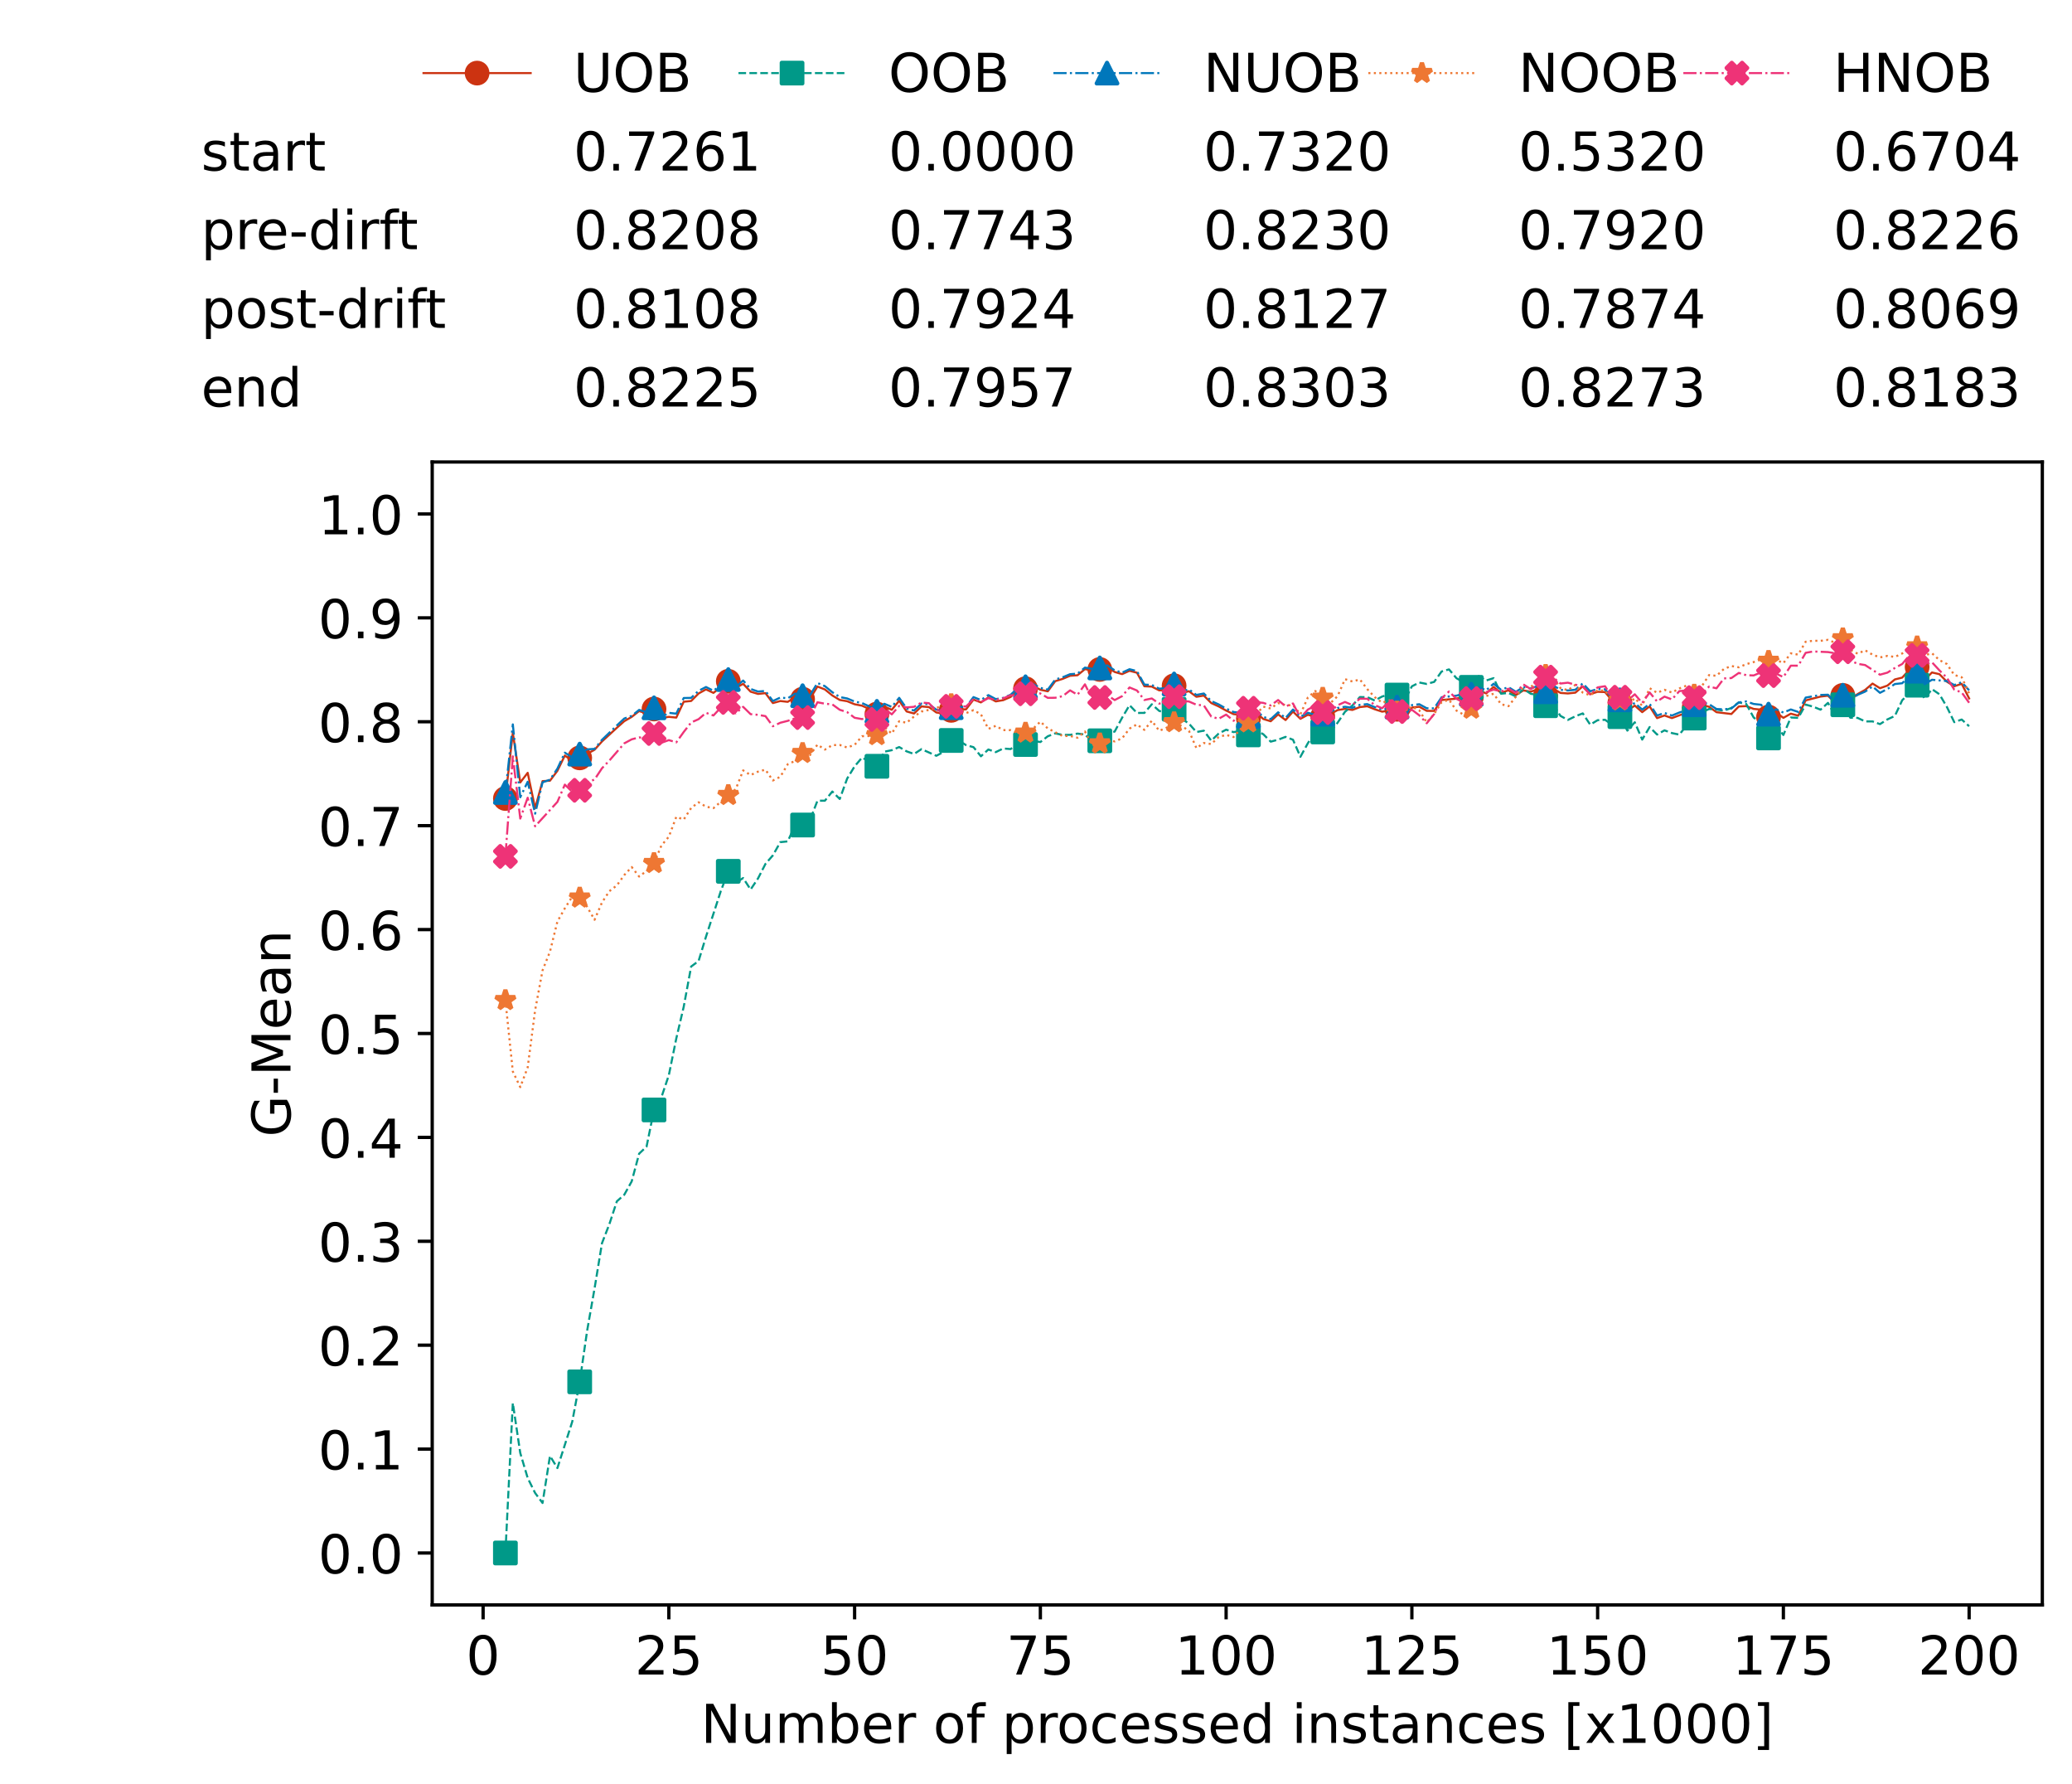 <?xml version="1.0" encoding="utf-8" standalone="no"?>
<!DOCTYPE svg PUBLIC "-//W3C//DTD SVG 1.1//EN"
  "http://www.w3.org/Graphics/SVG/1.1/DTD/svg11.dtd">
<!-- Created with matplotlib (https://matplotlib.org/) -->
<svg height="432.615pt" version="1.1" viewBox="0 0 502.65 432.615" width="502.65pt" xmlns="http://www.w3.org/2000/svg" xmlns:xlink="http://www.w3.org/1999/xlink">
 <defs>
  <style type="text/css">*{stroke-linecap:butt;stroke-linejoin:round;}</style>
 </defs>
 <g id="figure_1">
  <g id="patch_1">
   <path d="M 0 432.615 
L 502.65 432.615 
L 502.65 0 
L 0 0 
z
" style="fill:#ffffff;"/>
  </g>
  <g id="axes_1">
   <g id="patch_2">
    <path d="M 104.85 389.252 
L 495.45 389.252 
L 495.45 112.052 
L 104.85 112.052 
z
" style="fill:#ffffff;"/>
   </g>
   <g id="matplotlib.axis_1">
    <g id="xtick_1">
     <g id="line2d_1">
      <defs>
       <path d="M 0 0 
L 0 3.5 
" id="m2090abfb2e" style="stroke:#000000;stroke-width:0.8;"/>
      </defs>
      <g>
       <use style="stroke:#000000;stroke-width:0.8;" x="117.197" xlink:href="#m2090abfb2e" y="389.252"/>
      </g>
     </g>
     <g id="text_1">
      <!-- 0 -->
      <g transform="translate(113.061 406.13)scale(0.13 -0.13)">
       <defs>
        <path d="M 31.781 66.406 
Q 24.172 66.406 20.328 58.906 
Q 16.5 51.422 16.5 36.375 
Q 16.5 21.391 20.328 13.891 
Q 24.172 6.391 31.781 6.391 
Q 39.453 6.391 43.281 13.891 
Q 47.125 21.391 47.125 36.375 
Q 47.125 51.422 43.281 58.906 
Q 39.453 66.406 31.781 66.406 
z
M 31.781 74.219 
Q 44.047 74.219 50.516 64.516 
Q 56.984 54.828 56.984 36.375 
Q 56.984 17.969 50.516 8.266 
Q 44.047 -1.422 31.781 -1.422 
Q 19.531 -1.422 13.062 8.266 
Q 6.594 17.969 6.594 36.375 
Q 6.594 54.828 13.062 64.516 
Q 19.531 74.219 31.781 74.219 
z
" id="DejaVuSans-48"/>
       </defs>
       <use xlink:href="#DejaVuSans-48"/>
      </g>
     </g>
    </g>
    <g id="xtick_2">
     <g id="line2d_2">
      <g>
       <use style="stroke:#000000;stroke-width:0.8;" x="162.259" xlink:href="#m2090abfb2e" y="389.252"/>
      </g>
     </g>
     <g id="text_2">
      <!-- 25 -->
      <g transform="translate(153.988 406.13)scale(0.13 -0.13)">
       <defs>
        <path d="M 19.188 8.297 
L 53.609 8.297 
L 53.609 0 
L 7.328 0 
L 7.328 8.297 
Q 12.938 14.109 22.625 23.891 
Q 32.328 33.688 34.812 36.531 
Q 39.547 41.844 41.422 45.531 
Q 43.312 49.219 43.312 52.781 
Q 43.312 58.594 39.234 62.25 
Q 35.156 65.922 28.609 65.922 
Q 23.969 65.922 18.812 64.312 
Q 13.672 62.703 7.812 59.422 
L 7.812 69.391 
Q 13.766 71.781 18.938 73 
Q 24.125 74.219 28.422 74.219 
Q 39.75 74.219 46.484 68.547 
Q 53.219 62.891 53.219 53.422 
Q 53.219 48.922 51.531 44.891 
Q 49.859 40.875 45.406 35.406 
Q 44.188 33.984 37.641 27.219 
Q 31.109 20.453 19.188 8.297 
z
" id="DejaVuSans-50"/>
        <path d="M 10.797 72.906 
L 49.516 72.906 
L 49.516 64.594 
L 19.828 64.594 
L 19.828 46.734 
Q 21.969 47.469 24.109 47.828 
Q 26.266 48.188 28.422 48.188 
Q 40.625 48.188 47.75 41.5 
Q 54.891 34.812 54.891 23.391 
Q 54.891 11.625 47.562 5.094 
Q 40.234 -1.422 26.906 -1.422 
Q 22.312 -1.422 17.547 -0.641 
Q 12.797 0.141 7.719 1.703 
L 7.719 11.625 
Q 12.109 9.234 16.797 8.062 
Q 21.484 6.891 26.703 6.891 
Q 35.156 6.891 40.078 11.328 
Q 45.016 15.766 45.016 23.391 
Q 45.016 31 40.078 35.438 
Q 35.156 39.891 26.703 39.891 
Q 22.75 39.891 18.812 39.016 
Q 14.891 38.141 10.797 36.281 
z
" id="DejaVuSans-53"/>
       </defs>
       <use xlink:href="#DejaVuSans-50"/>
       <use x="63.623" xlink:href="#DejaVuSans-53"/>
      </g>
     </g>
    </g>
    <g id="xtick_3">
     <g id="line2d_3">
      <g>
       <use style="stroke:#000000;stroke-width:0.8;" x="207.322" xlink:href="#m2090abfb2e" y="389.252"/>
      </g>
     </g>
     <g id="text_3">
      <!-- 50 -->
      <g transform="translate(199.05 406.13)scale(0.13 -0.13)">
       <use xlink:href="#DejaVuSans-53"/>
       <use x="63.623" xlink:href="#DejaVuSans-48"/>
      </g>
     </g>
    </g>
    <g id="xtick_4">
     <g id="line2d_4">
      <g>
       <use style="stroke:#000000;stroke-width:0.8;" x="252.384" xlink:href="#m2090abfb2e" y="389.252"/>
      </g>
     </g>
     <g id="text_4">
      <!-- 75 -->
      <g transform="translate(244.113 406.13)scale(0.13 -0.13)">
       <defs>
        <path d="M 8.203 72.906 
L 55.078 72.906 
L 55.078 68.703 
L 28.609 0 
L 18.312 0 
L 43.219 64.594 
L 8.203 64.594 
z
" id="DejaVuSans-55"/>
       </defs>
       <use xlink:href="#DejaVuSans-55"/>
       <use x="63.623" xlink:href="#DejaVuSans-53"/>
      </g>
     </g>
    </g>
    <g id="xtick_5">
     <g id="line2d_5">
      <g>
       <use style="stroke:#000000;stroke-width:0.8;" x="297.446" xlink:href="#m2090abfb2e" y="389.252"/>
      </g>
     </g>
     <g id="text_5">
      <!-- 100 -->
      <g transform="translate(285.039 406.13)scale(0.13 -0.13)">
       <defs>
        <path d="M 12.406 8.297 
L 28.516 8.297 
L 28.516 63.922 
L 10.984 60.406 
L 10.984 69.391 
L 28.422 72.906 
L 38.281 72.906 
L 38.281 8.297 
L 54.391 8.297 
L 54.391 0 
L 12.406 0 
z
" id="DejaVuSans-49"/>
       </defs>
       <use xlink:href="#DejaVuSans-49"/>
       <use x="63.623" xlink:href="#DejaVuSans-48"/>
       <use x="127.246" xlink:href="#DejaVuSans-48"/>
      </g>
     </g>
    </g>
    <g id="xtick_6">
     <g id="line2d_6">
      <g>
       <use style="stroke:#000000;stroke-width:0.8;" x="342.509" xlink:href="#m2090abfb2e" y="389.252"/>
      </g>
     </g>
     <g id="text_6">
      <!-- 125 -->
      <g transform="translate(330.102 406.13)scale(0.13 -0.13)">
       <use xlink:href="#DejaVuSans-49"/>
       <use x="63.623" xlink:href="#DejaVuSans-50"/>
       <use x="127.246" xlink:href="#DejaVuSans-53"/>
      </g>
     </g>
    </g>
    <g id="xtick_7">
     <g id="line2d_7">
      <g>
       <use style="stroke:#000000;stroke-width:0.8;" x="387.571" xlink:href="#m2090abfb2e" y="389.252"/>
      </g>
     </g>
     <g id="text_7">
      <!-- 150 -->
      <g transform="translate(375.164 406.13)scale(0.13 -0.13)">
       <use xlink:href="#DejaVuSans-49"/>
       <use x="63.623" xlink:href="#DejaVuSans-53"/>
       <use x="127.246" xlink:href="#DejaVuSans-48"/>
      </g>
     </g>
    </g>
    <g id="xtick_8">
     <g id="line2d_8">
      <g>
       <use style="stroke:#000000;stroke-width:0.8;" x="432.633" xlink:href="#m2090abfb2e" y="389.252"/>
      </g>
     </g>
     <g id="text_8">
      <!-- 175 -->
      <g transform="translate(420.226 406.13)scale(0.13 -0.13)">
       <use xlink:href="#DejaVuSans-49"/>
       <use x="63.623" xlink:href="#DejaVuSans-55"/>
       <use x="127.246" xlink:href="#DejaVuSans-53"/>
      </g>
     </g>
    </g>
    <g id="xtick_9">
     <g id="line2d_9">
      <g>
       <use style="stroke:#000000;stroke-width:0.8;" x="477.695" xlink:href="#m2090abfb2e" y="389.252"/>
      </g>
     </g>
     <g id="text_9">
      <!-- 200 -->
      <g transform="translate(465.289 406.13)scale(0.13 -0.13)">
       <use xlink:href="#DejaVuSans-50"/>
       <use x="63.623" xlink:href="#DejaVuSans-48"/>
       <use x="127.246" xlink:href="#DejaVuSans-48"/>
      </g>
     </g>
    </g>
    <g id="text_10">
     <!-- Number of processed instances [x1000] -->
     <g transform="translate(170.025 422.711)scale(0.13 -0.13)">
      <defs>
       <path d="M 9.812 72.906 
L 23.094 72.906 
L 55.422 11.922 
L 55.422 72.906 
L 64.984 72.906 
L 64.984 0 
L 51.703 0 
L 19.391 60.984 
L 19.391 0 
L 9.812 0 
z
" id="DejaVuSans-78"/>
       <path d="M 8.5 21.578 
L 8.5 54.688 
L 17.484 54.688 
L 17.484 21.922 
Q 17.484 14.156 20.5 10.266 
Q 23.531 6.391 29.594 6.391 
Q 36.859 6.391 41.078 11.031 
Q 45.312 15.672 45.312 23.688 
L 45.312 54.688 
L 54.297 54.688 
L 54.297 0 
L 45.312 0 
L 45.312 8.406 
Q 42.047 3.422 37.719 1 
Q 33.406 -1.422 27.688 -1.422 
Q 18.266 -1.422 13.375 4.438 
Q 8.5 10.297 8.5 21.578 
z
M 31.109 56 
z
" id="DejaVuSans-117"/>
       <path d="M 52 44.188 
Q 55.375 50.25 60.062 53.125 
Q 64.75 56 71.094 56 
Q 79.641 56 84.281 50.016 
Q 88.922 44.047 88.922 33.016 
L 88.922 0 
L 79.891 0 
L 79.891 32.719 
Q 79.891 40.578 77.094 44.375 
Q 74.312 48.188 68.609 48.188 
Q 61.625 48.188 57.562 43.547 
Q 53.516 38.922 53.516 30.906 
L 53.516 0 
L 44.484 0 
L 44.484 32.719 
Q 44.484 40.625 41.703 44.406 
Q 38.922 48.188 33.109 48.188 
Q 26.219 48.188 22.156 43.531 
Q 18.109 38.875 18.109 30.906 
L 18.109 0 
L 9.078 0 
L 9.078 54.688 
L 18.109 54.688 
L 18.109 46.188 
Q 21.188 51.219 25.484 53.609 
Q 29.781 56 35.688 56 
Q 41.656 56 45.828 52.969 
Q 50 49.953 52 44.188 
z
" id="DejaVuSans-109"/>
       <path d="M 48.688 27.297 
Q 48.688 37.203 44.609 42.844 
Q 40.531 48.484 33.406 48.484 
Q 26.266 48.484 22.188 42.844 
Q 18.109 37.203 18.109 27.297 
Q 18.109 17.391 22.188 11.75 
Q 26.266 6.109 33.406 6.109 
Q 40.531 6.109 44.609 11.75 
Q 48.688 17.391 48.688 27.297 
z
M 18.109 46.391 
Q 20.953 51.266 25.266 53.625 
Q 29.594 56 35.594 56 
Q 45.562 56 51.781 48.094 
Q 58.016 40.188 58.016 27.297 
Q 58.016 14.406 51.781 6.484 
Q 45.562 -1.422 35.594 -1.422 
Q 29.594 -1.422 25.266 0.953 
Q 20.953 3.328 18.109 8.203 
L 18.109 0 
L 9.078 0 
L 9.078 75.984 
L 18.109 75.984 
z
" id="DejaVuSans-98"/>
       <path d="M 56.203 29.594 
L 56.203 25.203 
L 14.891 25.203 
Q 15.484 15.922 20.484 11.062 
Q 25.484 6.203 34.422 6.203 
Q 39.594 6.203 44.453 7.469 
Q 49.312 8.734 54.109 11.281 
L 54.109 2.781 
Q 49.266 0.734 44.188 -0.344 
Q 39.109 -1.422 33.891 -1.422 
Q 20.797 -1.422 13.156 6.188 
Q 5.516 13.812 5.516 26.812 
Q 5.516 40.234 12.766 48.109 
Q 20.016 56 32.328 56 
Q 43.359 56 49.781 48.891 
Q 56.203 41.797 56.203 29.594 
z
M 47.219 32.234 
Q 47.125 39.594 43.094 43.984 
Q 39.062 48.391 32.422 48.391 
Q 24.906 48.391 20.391 44.141 
Q 15.875 39.891 15.188 32.172 
z
" id="DejaVuSans-101"/>
       <path d="M 41.109 46.297 
Q 39.594 47.172 37.812 47.578 
Q 36.031 48 33.891 48 
Q 26.266 48 22.188 43.047 
Q 18.109 38.094 18.109 28.812 
L 18.109 0 
L 9.078 0 
L 9.078 54.688 
L 18.109 54.688 
L 18.109 46.188 
Q 20.953 51.172 25.484 53.578 
Q 30.031 56 36.531 56 
Q 37.453 56 38.578 55.875 
Q 39.703 55.766 41.062 55.516 
z
" id="DejaVuSans-114"/>
       <path id="DejaVuSans-32"/>
       <path d="M 30.609 48.391 
Q 23.391 48.391 19.188 42.75 
Q 14.984 37.109 14.984 27.297 
Q 14.984 17.484 19.156 11.844 
Q 23.344 6.203 30.609 6.203 
Q 37.797 6.203 41.984 11.859 
Q 46.188 17.531 46.188 27.297 
Q 46.188 37.016 41.984 42.703 
Q 37.797 48.391 30.609 48.391 
z
M 30.609 56 
Q 42.328 56 49.016 48.375 
Q 55.719 40.766 55.719 27.297 
Q 55.719 13.875 49.016 6.219 
Q 42.328 -1.422 30.609 -1.422 
Q 18.844 -1.422 12.172 6.219 
Q 5.516 13.875 5.516 27.297 
Q 5.516 40.766 12.172 48.375 
Q 18.844 56 30.609 56 
z
" id="DejaVuSans-111"/>
       <path d="M 37.109 75.984 
L 37.109 68.5 
L 28.516 68.5 
Q 23.688 68.5 21.797 66.547 
Q 19.922 64.594 19.922 59.516 
L 19.922 54.688 
L 34.719 54.688 
L 34.719 47.703 
L 19.922 47.703 
L 19.922 0 
L 10.891 0 
L 10.891 47.703 
L 2.297 47.703 
L 2.297 54.688 
L 10.891 54.688 
L 10.891 58.5 
Q 10.891 67.625 15.141 71.797 
Q 19.391 75.984 28.609 75.984 
z
" id="DejaVuSans-102"/>
       <path d="M 18.109 8.203 
L 18.109 -20.797 
L 9.078 -20.797 
L 9.078 54.688 
L 18.109 54.688 
L 18.109 46.391 
Q 20.953 51.266 25.266 53.625 
Q 29.594 56 35.594 56 
Q 45.562 56 51.781 48.094 
Q 58.016 40.188 58.016 27.297 
Q 58.016 14.406 51.781 6.484 
Q 45.562 -1.422 35.594 -1.422 
Q 29.594 -1.422 25.266 0.953 
Q 20.953 3.328 18.109 8.203 
z
M 48.688 27.297 
Q 48.688 37.203 44.609 42.844 
Q 40.531 48.484 33.406 48.484 
Q 26.266 48.484 22.188 42.844 
Q 18.109 37.203 18.109 27.297 
Q 18.109 17.391 22.188 11.75 
Q 26.266 6.109 33.406 6.109 
Q 40.531 6.109 44.609 11.75 
Q 48.688 17.391 48.688 27.297 
z
" id="DejaVuSans-112"/>
       <path d="M 48.781 52.594 
L 48.781 44.188 
Q 44.969 46.297 41.141 47.344 
Q 37.312 48.391 33.406 48.391 
Q 24.656 48.391 19.812 42.844 
Q 14.984 37.312 14.984 27.297 
Q 14.984 17.281 19.812 11.734 
Q 24.656 6.203 33.406 6.203 
Q 37.312 6.203 41.141 7.25 
Q 44.969 8.297 48.781 10.406 
L 48.781 2.094 
Q 45.016 0.344 40.984 -0.531 
Q 36.969 -1.422 32.422 -1.422 
Q 20.062 -1.422 12.781 6.344 
Q 5.516 14.109 5.516 27.297 
Q 5.516 40.672 12.859 48.328 
Q 20.219 56 33.016 56 
Q 37.156 56 41.109 55.141 
Q 45.062 54.297 48.781 52.594 
z
" id="DejaVuSans-99"/>
       <path d="M 44.281 53.078 
L 44.281 44.578 
Q 40.484 46.531 36.375 47.5 
Q 32.281 48.484 27.875 48.484 
Q 21.188 48.484 17.844 46.438 
Q 14.5 44.391 14.5 40.281 
Q 14.5 37.156 16.891 35.375 
Q 19.281 33.594 26.516 31.984 
L 29.594 31.297 
Q 39.156 29.25 43.188 25.516 
Q 47.219 21.781 47.219 15.094 
Q 47.219 7.469 41.188 3.016 
Q 35.156 -1.422 24.609 -1.422 
Q 20.219 -1.422 15.453 -0.562 
Q 10.688 0.297 5.422 2 
L 5.422 11.281 
Q 10.406 8.688 15.234 7.391 
Q 20.062 6.109 24.812 6.109 
Q 31.156 6.109 34.562 8.281 
Q 37.984 10.453 37.984 14.406 
Q 37.984 18.062 35.516 20.016 
Q 33.062 21.969 24.703 23.781 
L 21.578 24.516 
Q 13.234 26.266 9.516 29.906 
Q 5.812 33.547 5.812 39.891 
Q 5.812 47.609 11.281 51.797 
Q 16.75 56 26.812 56 
Q 31.781 56 36.172 55.266 
Q 40.578 54.547 44.281 53.078 
z
" id="DejaVuSans-115"/>
       <path d="M 45.406 46.391 
L 45.406 75.984 
L 54.391 75.984 
L 54.391 0 
L 45.406 0 
L 45.406 8.203 
Q 42.578 3.328 38.25 0.953 
Q 33.938 -1.422 27.875 -1.422 
Q 17.969 -1.422 11.734 6.484 
Q 5.516 14.406 5.516 27.297 
Q 5.516 40.188 11.734 48.094 
Q 17.969 56 27.875 56 
Q 33.938 56 38.25 53.625 
Q 42.578 51.266 45.406 46.391 
z
M 14.797 27.297 
Q 14.797 17.391 18.875 11.75 
Q 22.953 6.109 30.078 6.109 
Q 37.203 6.109 41.297 11.75 
Q 45.406 17.391 45.406 27.297 
Q 45.406 37.203 41.297 42.844 
Q 37.203 48.484 30.078 48.484 
Q 22.953 48.484 18.875 42.844 
Q 14.797 37.203 14.797 27.297 
z
" id="DejaVuSans-100"/>
       <path d="M 9.422 54.688 
L 18.406 54.688 
L 18.406 0 
L 9.422 0 
z
M 9.422 75.984 
L 18.406 75.984 
L 18.406 64.594 
L 9.422 64.594 
z
" id="DejaVuSans-105"/>
       <path d="M 54.891 33.016 
L 54.891 0 
L 45.906 0 
L 45.906 32.719 
Q 45.906 40.484 42.875 44.328 
Q 39.844 48.188 33.797 48.188 
Q 26.516 48.188 22.312 43.547 
Q 18.109 38.922 18.109 30.906 
L 18.109 0 
L 9.078 0 
L 9.078 54.688 
L 18.109 54.688 
L 18.109 46.188 
Q 21.344 51.125 25.703 53.562 
Q 30.078 56 35.797 56 
Q 45.219 56 50.047 50.172 
Q 54.891 44.344 54.891 33.016 
z
" id="DejaVuSans-110"/>
       <path d="M 18.312 70.219 
L 18.312 54.688 
L 36.812 54.688 
L 36.812 47.703 
L 18.312 47.703 
L 18.312 18.016 
Q 18.312 11.328 20.141 9.422 
Q 21.969 7.516 27.594 7.516 
L 36.812 7.516 
L 36.812 0 
L 27.594 0 
Q 17.188 0 13.234 3.875 
Q 9.281 7.766 9.281 18.016 
L 9.281 47.703 
L 2.688 47.703 
L 2.688 54.688 
L 9.281 54.688 
L 9.281 70.219 
z
" id="DejaVuSans-116"/>
       <path d="M 34.281 27.484 
Q 23.391 27.484 19.188 25 
Q 14.984 22.516 14.984 16.5 
Q 14.984 11.719 18.141 8.906 
Q 21.297 6.109 26.703 6.109 
Q 34.188 6.109 38.703 11.406 
Q 43.219 16.703 43.219 25.484 
L 43.219 27.484 
z
M 52.203 31.203 
L 52.203 0 
L 43.219 0 
L 43.219 8.297 
Q 40.141 3.328 35.547 0.953 
Q 30.953 -1.422 24.312 -1.422 
Q 15.922 -1.422 10.953 3.297 
Q 6 8.016 6 15.922 
Q 6 25.141 12.172 29.828 
Q 18.359 34.516 30.609 34.516 
L 43.219 34.516 
L 43.219 35.406 
Q 43.219 41.609 39.141 45 
Q 35.062 48.391 27.688 48.391 
Q 23 48.391 18.547 47.266 
Q 14.109 46.141 10.016 43.891 
L 10.016 52.203 
Q 14.938 54.109 19.578 55.047 
Q 24.219 56 28.609 56 
Q 40.484 56 46.344 49.844 
Q 52.203 43.703 52.203 31.203 
z
" id="DejaVuSans-97"/>
       <path d="M 8.594 75.984 
L 29.297 75.984 
L 29.297 69 
L 17.578 69 
L 17.578 -6.203 
L 29.297 -6.203 
L 29.297 -13.188 
L 8.594 -13.188 
z
" id="DejaVuSans-91"/>
       <path d="M 54.891 54.688 
L 35.109 28.078 
L 55.906 0 
L 45.312 0 
L 29.391 21.484 
L 13.484 0 
L 2.875 0 
L 24.125 28.609 
L 4.688 54.688 
L 15.281 54.688 
L 29.781 35.203 
L 44.281 54.688 
z
" id="DejaVuSans-120"/>
       <path d="M 30.422 75.984 
L 30.422 -13.188 
L 9.719 -13.188 
L 9.719 -6.203 
L 21.391 -6.203 
L 21.391 69 
L 9.719 69 
L 9.719 75.984 
z
" id="DejaVuSans-93"/>
      </defs>
      <use xlink:href="#DejaVuSans-78"/>
      <use x="74.805" xlink:href="#DejaVuSans-117"/>
      <use x="138.184" xlink:href="#DejaVuSans-109"/>
      <use x="235.596" xlink:href="#DejaVuSans-98"/>
      <use x="299.072" xlink:href="#DejaVuSans-101"/>
      <use x="360.596" xlink:href="#DejaVuSans-114"/>
      <use x="401.709" xlink:href="#DejaVuSans-32"/>
      <use x="433.496" xlink:href="#DejaVuSans-111"/>
      <use x="494.678" xlink:href="#DejaVuSans-102"/>
      <use x="529.883" xlink:href="#DejaVuSans-32"/>
      <use x="561.67" xlink:href="#DejaVuSans-112"/>
      <use x="625.146" xlink:href="#DejaVuSans-114"/>
      <use x="664.01" xlink:href="#DejaVuSans-111"/>
      <use x="725.191" xlink:href="#DejaVuSans-99"/>
      <use x="780.172" xlink:href="#DejaVuSans-101"/>
      <use x="841.695" xlink:href="#DejaVuSans-115"/>
      <use x="893.795" xlink:href="#DejaVuSans-115"/>
      <use x="945.895" xlink:href="#DejaVuSans-101"/>
      <use x="1007.418" xlink:href="#DejaVuSans-100"/>
      <use x="1070.895" xlink:href="#DejaVuSans-32"/>
      <use x="1102.682" xlink:href="#DejaVuSans-105"/>
      <use x="1130.465" xlink:href="#DejaVuSans-110"/>
      <use x="1193.844" xlink:href="#DejaVuSans-115"/>
      <use x="1245.943" xlink:href="#DejaVuSans-116"/>
      <use x="1285.152" xlink:href="#DejaVuSans-97"/>
      <use x="1346.432" xlink:href="#DejaVuSans-110"/>
      <use x="1409.811" xlink:href="#DejaVuSans-99"/>
      <use x="1464.791" xlink:href="#DejaVuSans-101"/>
      <use x="1526.314" xlink:href="#DejaVuSans-115"/>
      <use x="1578.414" xlink:href="#DejaVuSans-32"/>
      <use x="1610.201" xlink:href="#DejaVuSans-91"/>
      <use x="1649.215" xlink:href="#DejaVuSans-120"/>
      <use x="1708.395" xlink:href="#DejaVuSans-49"/>
      <use x="1772.018" xlink:href="#DejaVuSans-48"/>
      <use x="1835.641" xlink:href="#DejaVuSans-48"/>
      <use x="1899.264" xlink:href="#DejaVuSans-48"/>
      <use x="1962.887" xlink:href="#DejaVuSans-93"/>
     </g>
    </g>
   </g>
   <g id="matplotlib.axis_2">
    <g id="ytick_1">
     <g id="line2d_10">
      <defs>
       <path d="M 0 0 
L -3.5 0 
" id="m3353f16d98" style="stroke:#000000;stroke-width:0.8;"/>
      </defs>
      <g>
       <use style="stroke:#000000;stroke-width:0.8;" x="104.85" xlink:href="#m3353f16d98" y="376.652"/>
      </g>
     </g>
     <g id="text_11">
      <!-- 0.0 -->
      <g transform="translate(77.176 381.591)scale(0.13 -0.13)">
       <defs>
        <path d="M 10.688 12.406 
L 21 12.406 
L 21 0 
L 10.688 0 
z
" id="DejaVuSans-46"/>
       </defs>
       <use xlink:href="#DejaVuSans-48"/>
       <use x="63.623" xlink:href="#DejaVuSans-46"/>
       <use x="95.41" xlink:href="#DejaVuSans-48"/>
      </g>
     </g>
    </g>
    <g id="ytick_2">
     <g id="line2d_11">
      <g>
       <use style="stroke:#000000;stroke-width:0.8;" x="104.85" xlink:href="#m3353f16d98" y="351.452"/>
      </g>
     </g>
     <g id="text_12">
      <!-- 0.1 -->
      <g transform="translate(77.176 356.391)scale(0.13 -0.13)">
       <use xlink:href="#DejaVuSans-48"/>
       <use x="63.623" xlink:href="#DejaVuSans-46"/>
       <use x="95.41" xlink:href="#DejaVuSans-49"/>
      </g>
     </g>
    </g>
    <g id="ytick_3">
     <g id="line2d_12">
      <g>
       <use style="stroke:#000000;stroke-width:0.8;" x="104.85" xlink:href="#m3353f16d98" y="326.252"/>
      </g>
     </g>
     <g id="text_13">
      <!-- 0.2 -->
      <g transform="translate(77.176 331.191)scale(0.13 -0.13)">
       <use xlink:href="#DejaVuSans-48"/>
       <use x="63.623" xlink:href="#DejaVuSans-46"/>
       <use x="95.41" xlink:href="#DejaVuSans-50"/>
      </g>
     </g>
    </g>
    <g id="ytick_4">
     <g id="line2d_13">
      <g>
       <use style="stroke:#000000;stroke-width:0.8;" x="104.85" xlink:href="#m3353f16d98" y="301.052"/>
      </g>
     </g>
     <g id="text_14">
      <!-- 0.3 -->
      <g transform="translate(77.176 305.991)scale(0.13 -0.13)">
       <defs>
        <path d="M 40.578 39.312 
Q 47.656 37.797 51.625 33 
Q 55.609 28.219 55.609 21.188 
Q 55.609 10.406 48.188 4.484 
Q 40.766 -1.422 27.094 -1.422 
Q 22.516 -1.422 17.656 -0.516 
Q 12.797 0.391 7.625 2.203 
L 7.625 11.719 
Q 11.719 9.328 16.594 8.109 
Q 21.484 6.891 26.812 6.891 
Q 36.078 6.891 40.938 10.547 
Q 45.797 14.203 45.797 21.188 
Q 45.797 27.641 41.281 31.266 
Q 36.766 34.906 28.719 34.906 
L 20.219 34.906 
L 20.219 43.016 
L 29.109 43.016 
Q 36.375 43.016 40.234 45.922 
Q 44.094 48.828 44.094 54.297 
Q 44.094 59.906 40.109 62.906 
Q 36.141 65.922 28.719 65.922 
Q 24.656 65.922 20.016 65.031 
Q 15.375 64.156 9.812 62.312 
L 9.812 71.094 
Q 15.438 72.656 20.344 73.438 
Q 25.25 74.219 29.594 74.219 
Q 40.828 74.219 47.359 69.109 
Q 53.906 64.016 53.906 55.328 
Q 53.906 49.266 50.438 45.094 
Q 46.969 40.922 40.578 39.312 
z
" id="DejaVuSans-51"/>
       </defs>
       <use xlink:href="#DejaVuSans-48"/>
       <use x="63.623" xlink:href="#DejaVuSans-46"/>
       <use x="95.41" xlink:href="#DejaVuSans-51"/>
      </g>
     </g>
    </g>
    <g id="ytick_5">
     <g id="line2d_14">
      <g>
       <use style="stroke:#000000;stroke-width:0.8;" x="104.85" xlink:href="#m3353f16d98" y="275.852"/>
      </g>
     </g>
     <g id="text_15">
      <!-- 0.4 -->
      <g transform="translate(77.176 280.791)scale(0.13 -0.13)">
       <defs>
        <path d="M 37.797 64.312 
L 12.891 25.391 
L 37.797 25.391 
z
M 35.203 72.906 
L 47.609 72.906 
L 47.609 25.391 
L 58.016 25.391 
L 58.016 17.188 
L 47.609 17.188 
L 47.609 0 
L 37.797 0 
L 37.797 17.188 
L 4.891 17.188 
L 4.891 26.703 
z
" id="DejaVuSans-52"/>
       </defs>
       <use xlink:href="#DejaVuSans-48"/>
       <use x="63.623" xlink:href="#DejaVuSans-46"/>
       <use x="95.41" xlink:href="#DejaVuSans-52"/>
      </g>
     </g>
    </g>
    <g id="ytick_6">
     <g id="line2d_15">
      <g>
       <use style="stroke:#000000;stroke-width:0.8;" x="104.85" xlink:href="#m3353f16d98" y="250.652"/>
      </g>
     </g>
     <g id="text_16">
      <!-- 0.5 -->
      <g transform="translate(77.176 255.591)scale(0.13 -0.13)">
       <use xlink:href="#DejaVuSans-48"/>
       <use x="63.623" xlink:href="#DejaVuSans-46"/>
       <use x="95.41" xlink:href="#DejaVuSans-53"/>
      </g>
     </g>
    </g>
    <g id="ytick_7">
     <g id="line2d_16">
      <g>
       <use style="stroke:#000000;stroke-width:0.8;" x="104.85" xlink:href="#m3353f16d98" y="225.452"/>
      </g>
     </g>
     <g id="text_17">
      <!-- 0.6 -->
      <g transform="translate(77.176 230.391)scale(0.13 -0.13)">
       <defs>
        <path d="M 33.016 40.375 
Q 26.375 40.375 22.484 35.828 
Q 18.609 31.297 18.609 23.391 
Q 18.609 15.531 22.484 10.953 
Q 26.375 6.391 33.016 6.391 
Q 39.656 6.391 43.531 10.953 
Q 47.406 15.531 47.406 23.391 
Q 47.406 31.297 43.531 35.828 
Q 39.656 40.375 33.016 40.375 
z
M 52.594 71.297 
L 52.594 62.312 
Q 48.875 64.062 45.094 64.984 
Q 41.312 65.922 37.594 65.922 
Q 27.828 65.922 22.672 59.328 
Q 17.531 52.734 16.797 39.406 
Q 19.672 43.656 24.016 45.922 
Q 28.375 48.188 33.594 48.188 
Q 44.578 48.188 50.953 41.516 
Q 57.328 34.859 57.328 23.391 
Q 57.328 12.156 50.688 5.359 
Q 44.047 -1.422 33.016 -1.422 
Q 20.359 -1.422 13.672 8.266 
Q 6.984 17.969 6.984 36.375 
Q 6.984 53.656 15.188 63.938 
Q 23.391 74.219 37.203 74.219 
Q 40.922 74.219 44.703 73.484 
Q 48.484 72.75 52.594 71.297 
z
" id="DejaVuSans-54"/>
       </defs>
       <use xlink:href="#DejaVuSans-48"/>
       <use x="63.623" xlink:href="#DejaVuSans-46"/>
       <use x="95.41" xlink:href="#DejaVuSans-54"/>
      </g>
     </g>
    </g>
    <g id="ytick_8">
     <g id="line2d_17">
      <g>
       <use style="stroke:#000000;stroke-width:0.8;" x="104.85" xlink:href="#m3353f16d98" y="200.252"/>
      </g>
     </g>
     <g id="text_18">
      <!-- 0.7 -->
      <g transform="translate(77.176 205.191)scale(0.13 -0.13)">
       <use xlink:href="#DejaVuSans-48"/>
       <use x="63.623" xlink:href="#DejaVuSans-46"/>
       <use x="95.41" xlink:href="#DejaVuSans-55"/>
      </g>
     </g>
    </g>
    <g id="ytick_9">
     <g id="line2d_18">
      <g>
       <use style="stroke:#000000;stroke-width:0.8;" x="104.85" xlink:href="#m3353f16d98" y="175.052"/>
      </g>
     </g>
     <g id="text_19">
      <!-- 0.8 -->
      <g transform="translate(77.176 179.991)scale(0.13 -0.13)">
       <defs>
        <path d="M 31.781 34.625 
Q 24.75 34.625 20.719 30.859 
Q 16.703 27.094 16.703 20.516 
Q 16.703 13.922 20.719 10.156 
Q 24.75 6.391 31.781 6.391 
Q 38.812 6.391 42.859 10.172 
Q 46.922 13.969 46.922 20.516 
Q 46.922 27.094 42.891 30.859 
Q 38.875 34.625 31.781 34.625 
z
M 21.922 38.812 
Q 15.578 40.375 12.031 44.719 
Q 8.5 49.078 8.5 55.328 
Q 8.5 64.062 14.719 69.141 
Q 20.953 74.219 31.781 74.219 
Q 42.672 74.219 48.875 69.141 
Q 55.078 64.062 55.078 55.328 
Q 55.078 49.078 51.531 44.719 
Q 48 40.375 41.703 38.812 
Q 48.828 37.156 52.797 32.312 
Q 56.781 27.484 56.781 20.516 
Q 56.781 9.906 50.312 4.234 
Q 43.844 -1.422 31.781 -1.422 
Q 19.734 -1.422 13.25 4.234 
Q 6.781 9.906 6.781 20.516 
Q 6.781 27.484 10.781 32.312 
Q 14.797 37.156 21.922 38.812 
z
M 18.312 54.391 
Q 18.312 48.734 21.844 45.562 
Q 25.391 42.391 31.781 42.391 
Q 38.141 42.391 41.719 45.562 
Q 45.312 48.734 45.312 54.391 
Q 45.312 60.062 41.719 63.234 
Q 38.141 66.406 31.781 66.406 
Q 25.391 66.406 21.844 63.234 
Q 18.312 60.062 18.312 54.391 
z
" id="DejaVuSans-56"/>
       </defs>
       <use xlink:href="#DejaVuSans-48"/>
       <use x="63.623" xlink:href="#DejaVuSans-46"/>
       <use x="95.41" xlink:href="#DejaVuSans-56"/>
      </g>
     </g>
    </g>
    <g id="ytick_10">
     <g id="line2d_19">
      <g>
       <use style="stroke:#000000;stroke-width:0.8;" x="104.85" xlink:href="#m3353f16d98" y="149.852"/>
      </g>
     </g>
     <g id="text_20">
      <!-- 0.9 -->
      <g transform="translate(77.176 154.791)scale(0.13 -0.13)">
       <defs>
        <path d="M 10.984 1.516 
L 10.984 10.5 
Q 14.703 8.734 18.5 7.812 
Q 22.312 6.891 25.984 6.891 
Q 35.75 6.891 40.891 13.453 
Q 46.047 20.016 46.781 33.406 
Q 43.953 29.203 39.594 26.953 
Q 35.25 24.703 29.984 24.703 
Q 19.047 24.703 12.672 31.312 
Q 6.297 37.938 6.297 49.422 
Q 6.297 60.641 12.938 67.422 
Q 19.578 74.219 30.609 74.219 
Q 43.266 74.219 49.922 64.516 
Q 56.594 54.828 56.594 36.375 
Q 56.594 19.141 48.406 8.859 
Q 40.234 -1.422 26.422 -1.422 
Q 22.703 -1.422 18.891 -0.688 
Q 15.094 0.047 10.984 1.516 
z
M 30.609 32.422 
Q 37.25 32.422 41.125 36.953 
Q 45.016 41.5 45.016 49.422 
Q 45.016 57.281 41.125 61.844 
Q 37.25 66.406 30.609 66.406 
Q 23.969 66.406 20.094 61.844 
Q 16.219 57.281 16.219 49.422 
Q 16.219 41.5 20.094 36.953 
Q 23.969 32.422 30.609 32.422 
z
" id="DejaVuSans-57"/>
       </defs>
       <use xlink:href="#DejaVuSans-48"/>
       <use x="63.623" xlink:href="#DejaVuSans-46"/>
       <use x="95.41" xlink:href="#DejaVuSans-57"/>
      </g>
     </g>
    </g>
    <g id="ytick_11">
     <g id="line2d_20">
      <g>
       <use style="stroke:#000000;stroke-width:0.8;" x="104.85" xlink:href="#m3353f16d98" y="124.652"/>
      </g>
     </g>
     <g id="text_21">
      <!-- 1.0 -->
      <g transform="translate(77.176 129.591)scale(0.13 -0.13)">
       <use xlink:href="#DejaVuSans-49"/>
       <use x="63.623" xlink:href="#DejaVuSans-46"/>
       <use x="95.41" xlink:href="#DejaVuSans-48"/>
      </g>
     </g>
    </g>
    <g id="text_22">
     <!-- G-Mean -->
     <g transform="translate(70.472 275.744)rotate(-90)scale(0.13 -0.13)">
      <defs>
       <path d="M 59.516 10.406 
L 59.516 29.984 
L 43.406 29.984 
L 43.406 38.094 
L 69.281 38.094 
L 69.281 6.781 
Q 63.578 2.734 56.688 0.656 
Q 49.812 -1.422 42 -1.422 
Q 24.906 -1.422 15.25 8.562 
Q 5.609 18.562 5.609 36.375 
Q 5.609 54.25 15.25 64.234 
Q 24.906 74.219 42 74.219 
Q 49.125 74.219 55.547 72.453 
Q 61.969 70.703 67.391 67.281 
L 67.391 56.781 
Q 61.922 61.422 55.766 63.766 
Q 49.609 66.109 42.828 66.109 
Q 29.438 66.109 22.719 58.641 
Q 16.016 51.172 16.016 36.375 
Q 16.016 21.625 22.719 14.156 
Q 29.438 6.688 42.828 6.688 
Q 48.047 6.688 52.141 7.594 
Q 56.25 8.5 59.516 10.406 
z
" id="DejaVuSans-71"/>
       <path d="M 4.891 31.391 
L 31.203 31.391 
L 31.203 23.391 
L 4.891 23.391 
z
" id="DejaVuSans-45"/>
       <path d="M 9.812 72.906 
L 24.516 72.906 
L 43.109 23.297 
L 61.812 72.906 
L 76.516 72.906 
L 76.516 0 
L 66.891 0 
L 66.891 64.016 
L 48.094 14.016 
L 38.188 14.016 
L 19.391 64.016 
L 19.391 0 
L 9.812 0 
z
" id="DejaVuSans-77"/>
      </defs>
      <use xlink:href="#DejaVuSans-71"/>
      <use x="77.49" xlink:href="#DejaVuSans-45"/>
      <use x="113.574" xlink:href="#DejaVuSans-77"/>
      <use x="199.854" xlink:href="#DejaVuSans-101"/>
      <use x="261.377" xlink:href="#DejaVuSans-97"/>
      <use x="322.656" xlink:href="#DejaVuSans-110"/>
     </g>
    </g>
   </g>
   <g id="line2d_21"/>
   <g id="line2d_22"/>
   <g id="line2d_23"/>
   <g id="line2d_24"/>
   <g id="line2d_25"/>
   <g id="line2d_26">
    <path clip-path="url(#pdd0a4adda5)" d="M 122.605 193.666 
L 124.407 177.721 
L 126.21 189.777 
L 128.012 187.431 
L 129.815 196.014 
L 131.617 189.451 
L 133.419 189.347 
L 135.222 186.946 
L 137.024 183.245 
L 138.827 184.508 
L 140.629 183.811 
L 144.234 181.836 
L 146.037 179.83 
L 149.642 176.511 
L 151.444 174.909 
L 153.247 173.874 
L 155.049 172.454 
L 156.852 173.06 
L 158.654 171.959 
L 160.457 174.122 
L 162.259 173.864 
L 164.062 174.039 
L 165.864 170.195 
L 167.667 170.012 
L 169.469 168.195 
L 171.272 167.199 
L 173.074 168.05 
L 176.679 165.234 
L 178.482 166.846 
L 180.284 165.853 
L 182.087 167.752 
L 183.889 168.297 
L 185.692 168.114 
L 187.494 170.515 
L 189.297 170.021 
L 191.099 170.224 
L 192.902 169.082 
L 194.704 169.574 
L 196.507 169.459 
L 198.309 166.508 
L 200.112 167.215 
L 201.914 168.673 
L 203.717 169.765 
L 205.519 170.069 
L 207.322 170.806 
L 209.124 171.157 
L 210.927 171.968 
L 212.729 173.183 
L 214.532 171.374 
L 216.334 172.145 
L 218.137 169.963 
L 219.939 172.555 
L 221.742 173.047 
L 223.544 171.332 
L 225.347 171.492 
L 227.149 172.8 
L 228.952 173.079 
L 230.754 172.282 
L 232.557 172.042 
L 234.359 172.041 
L 236.162 169.672 
L 237.964 170.361 
L 239.767 169.151 
L 241.569 170.114 
L 243.372 169.813 
L 245.174 169.033 
L 246.976 167.357 
L 248.779 167.028 
L 250.581 166.332 
L 252.384 167.287 
L 254.186 167.671 
L 255.989 165.21 
L 257.791 164.65 
L 259.594 163.901 
L 261.396 163.77 
L 263.199 162.284 
L 265.001 162.601 
L 266.804 162.363 
L 268.606 161.741 
L 270.409 162.974 
L 272.211 163.493 
L 274.014 162.69 
L 275.816 163.16 
L 277.619 166.443 
L 279.421 166.523 
L 281.224 167.444 
L 283.026 167.297 
L 284.829 166.314 
L 286.631 168.091 
L 288.434 167.643 
L 290.236 168.998 
L 292.039 168.703 
L 293.841 170.511 
L 295.644 171.337 
L 297.446 172.335 
L 299.249 173.197 
L 301.051 173.396 
L 302.854 174.258 
L 304.656 172.7 
L 306.459 174.382 
L 308.261 174.929 
L 310.064 173.263 
L 311.866 174.636 
L 313.669 172.58 
L 315.471 174.335 
L 317.274 173.357 
L 319.076 173.872 
L 320.879 173.712 
L 322.681 173.223 
L 324.484 172.22 
L 326.286 171.928 
L 328.089 172.184 
L 329.891 171.492 
L 331.694 171.294 
L 333.496 172.02 
L 335.299 172.604 
L 338.904 172.022 
L 340.706 174.479 
L 342.509 171.599 
L 344.311 171.409 
L 346.114 172.404 
L 347.916 172.429 
L 349.719 169.779 
L 353.324 169.444 
L 355.126 168.894 
L 356.928 169.123 
L 358.731 167.409 
L 360.533 168.173 
L 362.336 166.606 
L 364.138 168.039 
L 365.941 167.423 
L 367.743 168.57 
L 369.546 167.45 
L 371.348 167.761 
L 373.151 167.141 
L 374.953 168.545 
L 376.756 166.979 
L 378.558 168.059 
L 380.361 168.185 
L 382.163 167.993 
L 383.966 166.452 
L 385.768 168.344 
L 387.571 167.784 
L 389.373 167.852 
L 391.176 170.021 
L 392.978 170.408 
L 394.781 172.351 
L 396.583 171.132 
L 398.386 172.722 
L 400.188 171.32 
L 401.991 174.169 
L 403.793 173.532 
L 405.596 174.161 
L 409.201 172.823 
L 411.003 171.556 
L 412.806 170.936 
L 414.608 171.42 
L 416.411 172.73 
L 420.016 173.169 
L 421.818 171.34 
L 423.621 171.259 
L 425.423 171.934 
L 427.226 172.115 
L 429.028 173.917 
L 430.831 172.755 
L 432.633 174.102 
L 434.436 173.09 
L 436.238 173.575 
L 438.041 169.869 
L 441.646 168.943 
L 443.448 168.728 
L 445.251 170.534 
L 447.053 168.652 
L 448.856 169.586 
L 450.658 168.323 
L 452.461 167.322 
L 454.263 165.787 
L 456.066 166.915 
L 457.868 166.281 
L 459.671 164.788 
L 461.473 164.338 
L 463.276 162.345 
L 465.078 161.763 
L 466.881 164.912 
L 468.683 163.096 
L 470.485 163.508 
L 472.288 165.326 
L 474.09 166.443 
L 475.893 165.847 
L 477.695 169.393 
L 477.695 169.393 
" style="fill:none;stroke:#cc3311;stroke-linecap:square;stroke-width:0.5;"/>
    <defs>
     <path d="M 0 2.5 
C 0.663 2.5 1.299 2.237 1.768 1.768 
C 2.237 1.299 2.5 0.663 2.5 0 
C 2.5 -0.663 2.237 -1.299 1.768 -1.768 
C 1.299 -2.237 0.663 -2.5 0 -2.5 
C -0.663 -2.5 -1.299 -2.237 -1.768 -1.768 
C -2.237 -1.299 -2.5 -0.663 -2.5 0 
C -2.5 0.663 -2.237 1.299 -1.768 1.768 
C -1.299 2.237 -0.663 2.5 0 2.5 
z
" id="mb75d0bb0a6" style="stroke:#cc3311;"/>
    </defs>
    <g clip-path="url(#pdd0a4adda5)">
     <use style="fill:#cc3311;stroke:#cc3311;" x="122.605" xlink:href="#mb75d0bb0a6" y="193.666"/>
     <use style="fill:#cc3311;stroke:#cc3311;" x="140.629" xlink:href="#mb75d0bb0a6" y="183.811"/>
     <use style="fill:#cc3311;stroke:#cc3311;" x="158.654" xlink:href="#mb75d0bb0a6" y="171.959"/>
     <use style="fill:#cc3311;stroke:#cc3311;" x="176.679" xlink:href="#mb75d0bb0a6" y="165.234"/>
     <use style="fill:#cc3311;stroke:#cc3311;" x="194.704" xlink:href="#mb75d0bb0a6" y="169.574"/>
     <use style="fill:#cc3311;stroke:#cc3311;" x="212.729" xlink:href="#mb75d0bb0a6" y="173.183"/>
     <use style="fill:#cc3311;stroke:#cc3311;" x="230.754" xlink:href="#mb75d0bb0a6" y="172.282"/>
     <use style="fill:#cc3311;stroke:#cc3311;" x="248.779" xlink:href="#mb75d0bb0a6" y="167.028"/>
     <use style="fill:#cc3311;stroke:#cc3311;" x="266.804" xlink:href="#mb75d0bb0a6" y="162.363"/>
     <use style="fill:#cc3311;stroke:#cc3311;" x="284.829" xlink:href="#mb75d0bb0a6" y="166.314"/>
     <use style="fill:#cc3311;stroke:#cc3311;" x="302.854" xlink:href="#mb75d0bb0a6" y="174.258"/>
     <use style="fill:#cc3311;stroke:#cc3311;" x="320.879" xlink:href="#mb75d0bb0a6" y="173.712"/>
     <use style="fill:#cc3311;stroke:#cc3311;" x="338.904" xlink:href="#mb75d0bb0a6" y="172.022"/>
     <use style="fill:#cc3311;stroke:#cc3311;" x="356.928" xlink:href="#mb75d0bb0a6" y="169.123"/>
     <use style="fill:#cc3311;stroke:#cc3311;" x="374.953" xlink:href="#mb75d0bb0a6" y="168.545"/>
     <use style="fill:#cc3311;stroke:#cc3311;" x="392.978" xlink:href="#mb75d0bb0a6" y="170.408"/>
     <use style="fill:#cc3311;stroke:#cc3311;" x="411.003" xlink:href="#mb75d0bb0a6" y="171.556"/>
     <use style="fill:#cc3311;stroke:#cc3311;" x="429.028" xlink:href="#mb75d0bb0a6" y="173.917"/>
     <use style="fill:#cc3311;stroke:#cc3311;" x="447.053" xlink:href="#mb75d0bb0a6" y="168.652"/>
     <use style="fill:#cc3311;stroke:#cc3311;" x="465.078" xlink:href="#mb75d0bb0a6" y="161.763"/>
    </g>
   </g>
   <g id="line2d_27"/>
   <g id="line2d_28"/>
   <g id="line2d_29"/>
   <g id="line2d_30"/>
   <g id="line2d_31">
    <path clip-path="url(#pdd0a4adda5)" d="M 122.605 376.652 
L 124.407 340.279 
L 126.21 352.403 
L 128.012 358.465 
L 129.815 362.103 
L 131.617 364.527 
L 133.419 353.114 
L 135.222 356.056 
L 138.827 344.794 
L 140.629 335.149 
L 142.432 322.757 
L 144.234 312.491 
L 146.037 301.509 
L 147.839 296.863 
L 149.642 291.366 
L 151.444 289.763 
L 153.247 286.52 
L 155.049 279.801 
L 156.852 278.086 
L 158.654 269.199 
L 160.457 266.115 
L 162.259 260.748 
L 164.062 251.865 
L 165.864 244.173 
L 167.667 234.418 
L 169.469 233.079 
L 171.272 227.16 
L 174.877 216.071 
L 176.679 211.327 
L 178.482 214.113 
L 180.284 212.955 
L 182.087 215.742 
L 183.889 213.047 
L 185.692 209.529 
L 187.494 207.455 
L 189.297 204.251 
L 191.099 204.062 
L 192.902 200.099 
L 194.704 200.099 
L 196.507 198.863 
L 198.309 194.194 
L 200.112 194.199 
L 201.914 191.971 
L 203.717 193.777 
L 205.519 188.821 
L 207.322 185.866 
L 209.124 183.738 
L 210.927 184.717 
L 212.729 185.849 
L 214.532 182.312 
L 216.334 181.948 
L 218.137 181.183 
L 219.939 182.227 
L 221.742 182.868 
L 223.544 181.69 
L 227.149 183.305 
L 228.952 182.341 
L 230.754 179.586 
L 232.557 179.582 
L 234.359 180.717 
L 236.162 181.212 
L 237.964 183.425 
L 239.767 181.78 
L 241.569 182.413 
L 243.372 181.532 
L 245.174 181.676 
L 246.976 180.309 
L 248.779 180.563 
L 250.581 179.685 
L 252.384 179.968 
L 254.186 178.57 
L 255.989 177.867 
L 257.791 178.236 
L 259.594 178.227 
L 261.396 177.925 
L 263.199 178.136 
L 265.001 179.866 
L 266.804 179.664 
L 268.606 177.895 
L 270.409 177.432 
L 272.211 174.083 
L 274.014 171.023 
L 275.816 172.916 
L 277.619 172.901 
L 279.421 170.812 
L 281.224 172.429 
L 283.026 172.847 
L 284.829 172.013 
L 286.631 174.271 
L 288.434 175.505 
L 290.236 177.545 
L 292.039 177.213 
L 293.841 179.635 
L 295.644 177.916 
L 297.446 176.972 
L 299.249 177.562 
L 301.051 177.276 
L 302.854 178.24 
L 304.656 177.092 
L 306.459 178.072 
L 308.261 179.874 
L 310.064 179.4 
L 311.866 178.718 
L 313.669 179.411 
L 315.471 183.554 
L 317.274 180.26 
L 319.076 177.528 
L 322.681 177.541 
L 324.484 175.284 
L 326.286 172.631 
L 328.089 171.107 
L 329.891 169.065 
L 331.694 169.071 
L 333.496 169.899 
L 335.299 168.929 
L 337.101 168.375 
L 338.904 168.574 
L 340.706 169.981 
L 342.509 166.459 
L 344.311 165.528 
L 346.114 165.885 
L 347.916 165.381 
L 349.719 162.861 
L 351.521 162.35 
L 353.324 164.487 
L 355.126 165.518 
L 356.928 166.708 
L 358.731 163.966 
L 360.533 165.047 
L 362.336 164.476 
L 364.138 168.246 
L 365.941 168.064 
L 367.743 168.915 
L 369.546 167.077 
L 371.348 168.26 
L 373.151 168.593 
L 374.953 171.157 
L 376.756 170.903 
L 378.558 173.63 
L 380.361 174.604 
L 382.163 173.731 
L 383.966 173.019 
L 385.768 175.752 
L 387.571 174.671 
L 389.373 174.576 
L 391.176 175.863 
L 392.978 173.81 
L 394.781 177.201 
L 396.583 175.175 
L 398.386 179.378 
L 400.188 176.335 
L 401.991 178.149 
L 403.793 177.131 
L 405.596 177.795 
L 407.398 178.176 
L 409.201 175.869 
L 411.003 174.157 
L 412.806 172.793 
L 414.608 171.95 
L 416.411 172.088 
L 418.213 172.378 
L 420.016 171.704 
L 421.818 170.353 
L 423.621 170.744 
L 425.423 174.016 
L 427.226 175.382 
L 429.028 178.966 
L 430.831 175.952 
L 432.633 178.259 
L 434.436 174.015 
L 436.238 174.106 
L 438.041 170.889 
L 439.843 171.385 
L 441.646 172.121 
L 443.448 170.472 
L 445.251 173.672 
L 447.053 170.933 
L 448.856 174.062 
L 450.658 174.121 
L 452.461 174.971 
L 454.263 174.965 
L 456.066 175.624 
L 457.868 174.48 
L 459.671 173.645 
L 461.473 169.81 
L 463.276 168.079 
L 465.078 166.186 
L 466.881 169.463 
L 468.683 167.136 
L 470.485 168.381 
L 472.288 171.435 
L 474.09 175.148 
L 475.893 174.508 
L 477.695 176.134 
L 477.695 176.134 
" style="fill:none;stroke:#009988;stroke-dasharray:1.85,0.8;stroke-dashoffset:0;stroke-width:0.5;"/>
    <defs>
     <path d="M -2.5 2.5 
L 2.5 2.5 
L 2.5 -2.5 
L -2.5 -2.5 
z
" id="m3bc726d536" style="stroke:#009988;stroke-linejoin:miter;"/>
    </defs>
    <g clip-path="url(#pdd0a4adda5)">
     <use style="fill:#009988;stroke:#009988;stroke-linejoin:miter;" x="122.605" xlink:href="#m3bc726d536" y="376.652"/>
     <use style="fill:#009988;stroke:#009988;stroke-linejoin:miter;" x="140.629" xlink:href="#m3bc726d536" y="335.149"/>
     <use style="fill:#009988;stroke:#009988;stroke-linejoin:miter;" x="158.654" xlink:href="#m3bc726d536" y="269.199"/>
     <use style="fill:#009988;stroke:#009988;stroke-linejoin:miter;" x="176.679" xlink:href="#m3bc726d536" y="211.327"/>
     <use style="fill:#009988;stroke:#009988;stroke-linejoin:miter;" x="194.704" xlink:href="#m3bc726d536" y="200.099"/>
     <use style="fill:#009988;stroke:#009988;stroke-linejoin:miter;" x="212.729" xlink:href="#m3bc726d536" y="185.849"/>
     <use style="fill:#009988;stroke:#009988;stroke-linejoin:miter;" x="230.754" xlink:href="#m3bc726d536" y="179.586"/>
     <use style="fill:#009988;stroke:#009988;stroke-linejoin:miter;" x="248.779" xlink:href="#m3bc726d536" y="180.563"/>
     <use style="fill:#009988;stroke:#009988;stroke-linejoin:miter;" x="266.804" xlink:href="#m3bc726d536" y="179.664"/>
     <use style="fill:#009988;stroke:#009988;stroke-linejoin:miter;" x="284.829" xlink:href="#m3bc726d536" y="172.013"/>
     <use style="fill:#009988;stroke:#009988;stroke-linejoin:miter;" x="302.854" xlink:href="#m3bc726d536" y="178.24"/>
     <use style="fill:#009988;stroke:#009988;stroke-linejoin:miter;" x="320.879" xlink:href="#m3bc726d536" y="177.523"/>
     <use style="fill:#009988;stroke:#009988;stroke-linejoin:miter;" x="338.904" xlink:href="#m3bc726d536" y="168.574"/>
     <use style="fill:#009988;stroke:#009988;stroke-linejoin:miter;" x="356.928" xlink:href="#m3bc726d536" y="166.708"/>
     <use style="fill:#009988;stroke:#009988;stroke-linejoin:miter;" x="374.953" xlink:href="#m3bc726d536" y="171.157"/>
     <use style="fill:#009988;stroke:#009988;stroke-linejoin:miter;" x="392.978" xlink:href="#m3bc726d536" y="173.81"/>
     <use style="fill:#009988;stroke:#009988;stroke-linejoin:miter;" x="411.003" xlink:href="#m3bc726d536" y="174.157"/>
     <use style="fill:#009988;stroke:#009988;stroke-linejoin:miter;" x="429.028" xlink:href="#m3bc726d536" y="178.966"/>
     <use style="fill:#009988;stroke:#009988;stroke-linejoin:miter;" x="447.053" xlink:href="#m3bc726d536" y="170.933"/>
     <use style="fill:#009988;stroke:#009988;stroke-linejoin:miter;" x="465.078" xlink:href="#m3bc726d536" y="166.186"/>
    </g>
   </g>
   <g id="line2d_32"/>
   <g id="line2d_33"/>
   <g id="line2d_34"/>
   <g id="line2d_35"/>
   <g id="line2d_36">
    <path clip-path="url(#pdd0a4adda5)" d="M 122.605 192.199 
L 124.407 175.687 
L 126.21 193.362 
L 128.012 189.601 
L 129.815 197.341 
L 131.617 189.745 
L 133.419 189.1 
L 135.222 186.417 
L 137.024 182.552 
L 138.827 183.684 
L 140.629 182.899 
L 142.432 181.737 
L 144.234 181.632 
L 146.037 179.435 
L 149.642 175.951 
L 151.444 174.266 
L 153.247 173.625 
L 155.049 172.174 
L 156.852 172.74 
L 158.654 171.674 
L 160.457 173.93 
L 162.259 172.89 
L 164.062 173.087 
L 165.864 169.296 
L 167.667 169.257 
L 169.469 167.542 
L 171.272 166.623 
L 173.074 167.53 
L 176.679 164.822 
L 178.482 166.604 
L 180.284 165.057 
L 182.087 167.093 
L 183.889 167.726 
L 185.692 167.573 
L 187.494 170.028 
L 189.297 169.176 
L 191.099 169.364 
L 192.902 168.223 
L 194.704 168.735 
L 196.507 168.607 
L 198.309 165.648 
L 200.112 166.414 
L 201.914 167.885 
L 203.717 169.057 
L 205.519 169.4 
L 207.322 170.146 
L 209.124 170.522 
L 210.927 171.342 
L 212.729 172.524 
L 214.532 170.692 
L 216.334 171.45 
L 218.137 169.246 
L 219.939 171.843 
L 221.742 172.33 
L 223.544 170.64 
L 225.347 170.792 
L 227.149 172.121 
L 228.952 172.435 
L 230.754 171.636 
L 232.557 171.435 
L 234.359 171.469 
L 236.162 169.073 
L 237.964 169.782 
L 239.767 168.584 
L 241.569 169.556 
L 243.372 169.268 
L 245.174 168.494 
L 246.976 166.848 
L 248.779 166.568 
L 250.581 165.89 
L 252.384 166.846 
L 254.186 167.252 
L 255.989 164.819 
L 257.791 164.263 
L 259.594 163.513 
L 261.396 163.382 
L 263.199 161.912 
L 265.001 162.229 
L 266.804 161.998 
L 268.606 161.369 
L 270.409 162.586 
L 272.211 163.134 
L 274.014 162.306 
L 275.816 162.764 
L 277.619 166.04 
L 279.421 166.126 
L 281.224 167.03 
L 283.026 166.863 
L 284.829 165.885 
L 286.631 167.677 
L 288.434 167.21 
L 290.236 168.548 
L 292.039 168.194 
L 293.841 170.031 
L 295.644 170.845 
L 297.446 171.86 
L 299.249 172.691 
L 301.051 172.875 
L 302.854 173.731 
L 304.656 172.185 
L 306.459 173.881 
L 308.261 174.422 
L 310.064 172.757 
L 311.866 174.131 
L 313.669 172.086 
L 315.471 173.85 
L 317.274 172.869 
L 319.076 173.371 
L 320.879 173.212 
L 322.681 172.703 
L 324.484 171.705 
L 326.286 171.412 
L 328.089 171.663 
L 329.891 170.952 
L 331.694 170.774 
L 333.496 171.502 
L 335.299 172.1 
L 338.904 171.497 
L 340.706 173.919 
L 342.509 171.02 
L 344.311 170.798 
L 346.114 171.778 
L 347.916 171.792 
L 349.719 169.106 
L 353.324 168.726 
L 355.126 168.189 
L 356.928 168.396 
L 358.731 166.664 
L 360.533 167.424 
L 362.336 165.825 
L 364.138 167.292 
L 365.941 166.654 
L 367.743 167.785 
L 369.546 166.649 
L 371.348 166.972 
L 373.151 166.344 
L 374.953 167.774 
L 376.756 166.232 
L 378.558 167.297 
L 380.361 167.467 
L 382.163 167.287 
L 383.966 165.746 
L 385.768 167.655 
L 387.571 167.094 
L 389.373 167.183 
L 391.176 169.321 
L 392.978 169.737 
L 394.781 171.704 
L 396.583 170.483 
L 398.386 172.097 
L 400.188 170.7 
L 401.991 173.556 
L 403.793 172.904 
L 405.596 173.547 
L 407.398 172.806 
L 409.201 172.213 
L 411.003 170.932 
L 412.806 170.318 
L 414.608 170.787 
L 416.411 171.962 
L 418.213 172.035 
L 420.016 171.838 
L 421.818 170.362 
L 423.621 170.123 
L 425.423 170.733 
L 427.226 170.927 
L 429.028 173.207 
L 430.831 172.016 
L 432.633 172.824 
L 434.436 172.069 
L 436.238 172.671 
L 438.041 169.189 
L 441.646 168.553 
L 443.448 168.491 
L 445.251 170.408 
L 447.053 168.624 
L 448.856 169.646 
L 450.658 168.518 
L 452.461 167.739 
L 454.263 166.492 
L 456.066 168.033 
L 457.868 167.111 
L 459.671 165.903 
L 461.473 165.705 
L 463.276 163.782 
L 465.078 162.786 
L 466.881 165.952 
L 468.683 164.865 
L 472.288 165.175 
L 474.09 166.142 
L 475.893 165.465 
L 477.695 167.422 
L 477.695 167.422 
" style="fill:none;stroke:#0077bb;stroke-dasharray:3.2,0.8,0.5,0.8;stroke-dashoffset:0;stroke-width:0.5;"/>
    <defs>
     <path d="M 0 -2.5 
L -2.5 2.5 
L 2.5 2.5 
z
" id="mafb273590a" style="stroke:#0077bb;stroke-linejoin:miter;"/>
    </defs>
    <g clip-path="url(#pdd0a4adda5)">
     <use style="fill:#0077bb;stroke:#0077bb;stroke-linejoin:miter;" x="122.605" xlink:href="#mafb273590a" y="192.199"/>
     <use style="fill:#0077bb;stroke:#0077bb;stroke-linejoin:miter;" x="140.629" xlink:href="#mafb273590a" y="182.899"/>
     <use style="fill:#0077bb;stroke:#0077bb;stroke-linejoin:miter;" x="158.654" xlink:href="#mafb273590a" y="171.674"/>
     <use style="fill:#0077bb;stroke:#0077bb;stroke-linejoin:miter;" x="176.679" xlink:href="#mafb273590a" y="164.822"/>
     <use style="fill:#0077bb;stroke:#0077bb;stroke-linejoin:miter;" x="194.704" xlink:href="#mafb273590a" y="168.735"/>
     <use style="fill:#0077bb;stroke:#0077bb;stroke-linejoin:miter;" x="212.729" xlink:href="#mafb273590a" y="172.524"/>
     <use style="fill:#0077bb;stroke:#0077bb;stroke-linejoin:miter;" x="230.754" xlink:href="#mafb273590a" y="171.636"/>
     <use style="fill:#0077bb;stroke:#0077bb;stroke-linejoin:miter;" x="248.779" xlink:href="#mafb273590a" y="166.568"/>
     <use style="fill:#0077bb;stroke:#0077bb;stroke-linejoin:miter;" x="266.804" xlink:href="#mafb273590a" y="161.998"/>
     <use style="fill:#0077bb;stroke:#0077bb;stroke-linejoin:miter;" x="284.829" xlink:href="#mafb273590a" y="165.885"/>
     <use style="fill:#0077bb;stroke:#0077bb;stroke-linejoin:miter;" x="302.854" xlink:href="#mafb273590a" y="173.731"/>
     <use style="fill:#0077bb;stroke:#0077bb;stroke-linejoin:miter;" x="320.879" xlink:href="#mafb273590a" y="173.212"/>
     <use style="fill:#0077bb;stroke:#0077bb;stroke-linejoin:miter;" x="338.904" xlink:href="#mafb273590a" y="171.497"/>
     <use style="fill:#0077bb;stroke:#0077bb;stroke-linejoin:miter;" x="356.928" xlink:href="#mafb273590a" y="168.396"/>
     <use style="fill:#0077bb;stroke:#0077bb;stroke-linejoin:miter;" x="374.953" xlink:href="#mafb273590a" y="167.774"/>
     <use style="fill:#0077bb;stroke:#0077bb;stroke-linejoin:miter;" x="392.978" xlink:href="#mafb273590a" y="169.737"/>
     <use style="fill:#0077bb;stroke:#0077bb;stroke-linejoin:miter;" x="411.003" xlink:href="#mafb273590a" y="170.932"/>
     <use style="fill:#0077bb;stroke:#0077bb;stroke-linejoin:miter;" x="429.028" xlink:href="#mafb273590a" y="173.207"/>
     <use style="fill:#0077bb;stroke:#0077bb;stroke-linejoin:miter;" x="447.053" xlink:href="#mafb273590a" y="168.624"/>
     <use style="fill:#0077bb;stroke:#0077bb;stroke-linejoin:miter;" x="465.078" xlink:href="#mafb273590a" y="162.786"/>
    </g>
   </g>
   <g id="line2d_37"/>
   <g id="line2d_38"/>
   <g id="line2d_39"/>
   <g id="line2d_40"/>
   <g id="line2d_41">
    <path clip-path="url(#pdd0a4adda5)" d="M 122.605 242.586 
L 124.407 259.874 
L 126.21 263.665 
L 128.012 258.876 
L 129.815 245.02 
L 131.617 235.35 
L 133.419 230.8 
L 135.222 223.49 
L 137.024 220.297 
L 138.827 217.455 
L 140.629 217.727 
L 142.432 219.94 
L 144.234 223.081 
L 146.037 218.869 
L 147.839 216.13 
L 149.642 214.747 
L 151.444 212.231 
L 153.247 210.288 
L 155.049 212.592 
L 156.852 211.233 
L 158.654 209.347 
L 160.457 205.055 
L 162.259 202.922 
L 164.062 198.104 
L 165.864 198.771 
L 167.667 195.962 
L 169.469 194.584 
L 171.272 195.64 
L 173.074 196.007 
L 176.679 192.846 
L 178.482 191.41 
L 180.284 186.845 
L 182.087 187.98 
L 183.889 187.15 
L 185.692 186.671 
L 187.494 189.295 
L 189.297 188.394 
L 191.099 185.358 
L 192.902 184.534 
L 194.704 182.653 
L 196.507 183.124 
L 198.309 180.589 
L 200.112 181.802 
L 201.914 180.715 
L 203.717 180.681 
L 205.519 181.3 
L 207.322 180.652 
L 209.124 178.56 
L 210.927 178.509 
L 212.729 178.323 
L 214.532 176.3 
L 216.334 177.922 
L 218.137 174.927 
L 219.939 175.293 
L 221.742 173.777 
L 223.544 172.568 
L 227.149 171.77 
L 228.952 170.831 
L 230.754 170.813 
L 232.557 171.733 
L 234.359 172.949 
L 236.162 172.235 
L 237.964 173.244 
L 239.767 176.781 
L 241.569 176.041 
L 243.372 177.077 
L 245.174 177.083 
L 246.976 177.843 
L 248.779 177.718 
L 250.581 176.776 
L 252.384 175.021 
L 254.186 176.667 
L 257.791 178.502 
L 259.594 178.497 
L 261.396 178.918 
L 263.199 177.409 
L 265.001 180.843 
L 266.804 180.33 
L 268.606 179.41 
L 270.409 179.818 
L 272.211 179.083 
L 274.014 176.704 
L 275.816 175.687 
L 277.619 177.02 
L 279.421 174.805 
L 281.224 177.248 
L 283.026 176.49 
L 284.829 175.185 
L 286.631 176.053 
L 288.434 177.259 
L 290.236 181.445 
L 292.039 180.205 
L 293.841 180.46 
L 295.644 178.748 
L 297.446 178.23 
L 299.249 178.76 
L 301.051 176.719 
L 302.854 175.226 
L 306.459 171.379 
L 308.261 171.833 
L 310.064 170.517 
L 311.866 171.02 
L 313.669 171.048 
L 315.471 173.217 
L 317.274 169.165 
L 319.076 167.597 
L 320.879 169.247 
L 322.681 170.59 
L 324.484 168.844 
L 326.286 164.718 
L 328.089 165.286 
L 329.891 164.785 
L 331.694 167.143 
L 333.496 169.072 
L 335.299 170.43 
L 337.101 169.829 
L 338.904 172.587 
L 340.706 172.356 
L 342.509 171.387 
L 344.311 172.285 
L 346.114 175.229 
L 347.916 173.156 
L 349.719 170.33 
L 351.521 169.697 
L 353.324 172.344 
L 355.126 173.35 
L 356.928 171.909 
L 358.731 168.259 
L 360.533 168.813 
L 362.336 168.255 
L 364.138 170.793 
L 365.941 171.273 
L 369.546 166.64 
L 371.348 166.585 
L 373.151 165.355 
L 374.953 163.71 
L 376.756 164.307 
L 378.558 166.9 
L 380.361 167.397 
L 382.163 166.1 
L 383.966 167.983 
L 385.768 168.64 
L 387.571 167.418 
L 389.373 167.515 
L 391.176 169.725 
L 392.978 169.895 
L 394.781 170.831 
L 396.583 169.352 
L 398.386 171.159 
L 400.188 166.901 
L 401.991 168.023 
L 403.793 167.291 
L 405.596 167.968 
L 407.398 166.975 
L 409.201 166.255 
L 411.003 168.501 
L 412.806 166.483 
L 414.608 163.729 
L 416.411 163.909 
L 418.213 162.236 
L 420.016 161.533 
L 421.818 161.841 
L 423.621 161.083 
L 425.423 160.575 
L 427.226 159.947 
L 429.028 160.308 
L 430.831 160 
L 432.633 160.832 
L 434.436 158.458 
L 436.238 158.767 
L 438.041 155.642 
L 439.843 155.405 
L 441.646 155.423 
L 443.448 155.181 
L 445.251 155.907 
L 447.053 154.84 
L 448.856 157.623 
L 450.658 158.542 
L 452.461 157.717 
L 454.263 158.782 
L 456.066 159.441 
L 457.868 159.077 
L 459.671 159.336 
L 461.473 158.481 
L 463.276 156.801 
L 465.078 156.796 
L 466.881 158.922 
L 468.683 158.436 
L 470.485 160.098 
L 472.288 161.046 
L 474.09 163.698 
L 475.893 164.255 
L 477.695 168.169 
L 477.695 168.169 
" style="fill:none;stroke:#ee7733;stroke-dasharray:0.5,0.825;stroke-dashoffset:0;stroke-width:0.5;"/>
    <defs>
     <path d="M 0 -2.5 
L -0.561 -0.773 
L -2.378 -0.773 
L -0.908 0.295 
L -1.469 2.023 
L -0 0.955 
L 1.469 2.023 
L 0.908 0.295 
L 2.378 -0.773 
L 0.561 -0.773 
z
" id="mfa2af129d4" style="stroke:#ee7733;stroke-linejoin:bevel;"/>
    </defs>
    <g clip-path="url(#pdd0a4adda5)">
     <use style="fill:#ee7733;stroke:#ee7733;stroke-linejoin:bevel;" x="122.605" xlink:href="#mfa2af129d4" y="242.586"/>
     <use style="fill:#ee7733;stroke:#ee7733;stroke-linejoin:bevel;" x="140.629" xlink:href="#mfa2af129d4" y="217.727"/>
     <use style="fill:#ee7733;stroke:#ee7733;stroke-linejoin:bevel;" x="158.654" xlink:href="#mfa2af129d4" y="209.347"/>
     <use style="fill:#ee7733;stroke:#ee7733;stroke-linejoin:bevel;" x="176.679" xlink:href="#mfa2af129d4" y="192.846"/>
     <use style="fill:#ee7733;stroke:#ee7733;stroke-linejoin:bevel;" x="194.704" xlink:href="#mfa2af129d4" y="182.653"/>
     <use style="fill:#ee7733;stroke:#ee7733;stroke-linejoin:bevel;" x="212.729" xlink:href="#mfa2af129d4" y="178.323"/>
     <use style="fill:#ee7733;stroke:#ee7733;stroke-linejoin:bevel;" x="230.754" xlink:href="#mfa2af129d4" y="170.813"/>
     <use style="fill:#ee7733;stroke:#ee7733;stroke-linejoin:bevel;" x="248.779" xlink:href="#mfa2af129d4" y="177.718"/>
     <use style="fill:#ee7733;stroke:#ee7733;stroke-linejoin:bevel;" x="266.804" xlink:href="#mfa2af129d4" y="180.33"/>
     <use style="fill:#ee7733;stroke:#ee7733;stroke-linejoin:bevel;" x="284.829" xlink:href="#mfa2af129d4" y="175.185"/>
     <use style="fill:#ee7733;stroke:#ee7733;stroke-linejoin:bevel;" x="302.854" xlink:href="#mfa2af129d4" y="175.226"/>
     <use style="fill:#ee7733;stroke:#ee7733;stroke-linejoin:bevel;" x="320.879" xlink:href="#mfa2af129d4" y="169.247"/>
     <use style="fill:#ee7733;stroke:#ee7733;stroke-linejoin:bevel;" x="338.904" xlink:href="#mfa2af129d4" y="172.587"/>
     <use style="fill:#ee7733;stroke:#ee7733;stroke-linejoin:bevel;" x="356.928" xlink:href="#mfa2af129d4" y="171.909"/>
     <use style="fill:#ee7733;stroke:#ee7733;stroke-linejoin:bevel;" x="374.953" xlink:href="#mfa2af129d4" y="163.71"/>
     <use style="fill:#ee7733;stroke:#ee7733;stroke-linejoin:bevel;" x="392.978" xlink:href="#mfa2af129d4" y="169.895"/>
     <use style="fill:#ee7733;stroke:#ee7733;stroke-linejoin:bevel;" x="411.003" xlink:href="#mfa2af129d4" y="168.501"/>
     <use style="fill:#ee7733;stroke:#ee7733;stroke-linejoin:bevel;" x="429.028" xlink:href="#mfa2af129d4" y="160.308"/>
     <use style="fill:#ee7733;stroke:#ee7733;stroke-linejoin:bevel;" x="447.053" xlink:href="#mfa2af129d4" y="154.84"/>
     <use style="fill:#ee7733;stroke:#ee7733;stroke-linejoin:bevel;" x="465.078" xlink:href="#mfa2af129d4" y="156.796"/>
    </g>
   </g>
   <g id="line2d_42"/>
   <g id="line2d_43"/>
   <g id="line2d_44"/>
   <g id="line2d_45"/>
   <g id="line2d_46">
    <path clip-path="url(#pdd0a4adda5)" d="M 122.605 207.7 
L 124.407 183.438 
L 126.21 198.529 
L 128.012 193.476 
L 129.815 200.404 
L 135.222 194.488 
L 137.024 190.298 
L 138.827 192.057 
L 140.629 191.673 
L 142.432 189.78 
L 144.234 189.056 
L 146.037 186.329 
L 147.839 184.445 
L 151.444 180.289 
L 153.247 179.314 
L 155.049 178.842 
L 156.852 179.075 
L 158.654 177.893 
L 160.457 180.148 
L 162.259 179.505 
L 164.062 180.045 
L 165.864 177.533 
L 167.667 175.226 
L 169.469 174.427 
L 171.272 172.88 
L 173.074 173.53 
L 174.877 171.599 
L 176.679 170.355 
L 178.482 172.984 
L 180.284 171.436 
L 182.087 173.211 
L 183.889 173.372 
L 185.692 173.686 
L 187.494 176.141 
L 189.297 175.29 
L 191.099 174.832 
L 192.902 174.208 
L 196.507 173.854 
L 198.309 170.324 
L 200.112 170.673 
L 201.914 170.838 
L 203.717 172.151 
L 205.519 172.718 
L 207.322 174.083 
L 209.124 174.404 
L 210.927 173.863 
L 212.729 174.501 
L 214.532 171.823 
L 216.334 173.258 
L 218.137 171.213 
L 219.939 171.573 
L 221.742 171.423 
L 223.544 170.394 
L 225.347 170.547 
L 227.149 172.383 
L 228.952 171.626 
L 230.754 171.316 
L 232.557 171.165 
L 234.359 171.374 
L 236.162 169.517 
L 237.964 170.261 
L 239.767 169.334 
L 241.569 169.733 
L 243.372 169.364 
L 245.174 168.612 
L 246.976 168.723 
L 248.779 168.264 
L 250.581 167.939 
L 252.384 168.189 
L 254.186 169.253 
L 255.989 169.234 
L 257.791 168.848 
L 259.594 167.435 
L 261.396 168.518 
L 263.199 165.971 
L 265.001 169.631 
L 266.804 169.163 
L 268.606 168.575 
L 270.409 169.792 
L 272.211 168.843 
L 274.014 166.728 
L 275.816 167.471 
L 277.619 169.775 
L 279.421 169.402 
L 281.224 170.663 
L 283.026 169.95 
L 284.829 168.972 
L 286.631 169.991 
L 288.434 170.14 
L 290.236 170.923 
L 292.039 171.085 
L 293.841 173.794 
L 295.644 174.329 
L 297.446 173.309 
L 299.249 174.819 
L 301.051 173.415 
L 302.854 171.777 
L 304.656 170.292 
L 306.459 170.466 
L 308.261 171.093 
L 310.064 169.776 
L 311.866 171.325 
L 313.669 170.616 
L 315.471 174.071 
L 317.274 172.102 
L 319.076 171.136 
L 320.879 172.814 
L 322.681 172.725 
L 324.484 171.046 
L 326.286 170.25 
L 328.089 171.019 
L 329.891 169.447 
L 331.694 169.478 
L 333.496 171.022 
L 335.299 171.774 
L 337.101 169.982 
L 338.904 172.57 
L 340.706 173.138 
L 342.509 172.134 
L 344.311 173.494 
L 346.114 175.412 
L 347.916 173.2 
L 349.719 169.387 
L 351.521 167.717 
L 353.324 169.489 
L 355.126 170.419 
L 356.928 169.423 
L 358.731 167.052 
L 360.533 167.863 
L 362.336 167.248 
L 364.138 167.683 
L 365.941 167.034 
L 367.743 168.028 
L 369.546 165.978 
L 371.348 167.14 
L 373.151 165.981 
L 374.953 164.235 
L 376.756 164.253 
L 378.558 165.779 
L 380.361 165.578 
L 383.966 166.545 
L 385.768 168.428 
L 387.571 166.716 
L 389.373 166.427 
L 391.176 169.323 
L 392.978 169.105 
L 394.781 169.949 
L 396.583 168.387 
L 398.386 170.486 
L 400.188 167.942 
L 401.991 170.128 
L 403.793 168.954 
L 405.596 169.631 
L 407.398 167.623 
L 409.201 167.431 
L 411.003 169.2 
L 412.806 168.358 
L 414.608 166.521 
L 416.411 166.936 
L 418.213 164.54 
L 420.016 164.455 
L 421.818 163.207 
L 423.621 163.755 
L 425.423 163.818 
L 427.226 163.061 
L 429.028 163.854 
L 430.831 163.378 
L 432.633 164.21 
L 434.436 161.443 
L 436.238 161.454 
L 438.041 158.329 
L 439.843 158.005 
L 443.448 158.15 
L 445.251 158.44 
L 447.053 158.067 
L 448.856 160.199 
L 450.658 160.999 
L 452.461 161.299 
L 456.066 163.637 
L 457.868 163.134 
L 459.671 162.01 
L 461.473 161.034 
L 463.276 158.872 
L 465.078 158.945 
L 466.881 161.072 
L 468.683 160.627 
L 470.485 162.582 
L 472.288 164.372 
L 474.09 167.256 
L 475.893 167.936 
L 477.695 170.448 
L 477.695 170.448 
" style="fill:none;stroke:#ee3377;stroke-dasharray:3.2,0.8,0.5,0.8;stroke-dashoffset:0;stroke-width:0.5;"/>
    <defs>
     <path d="M -1.25 2.5 
L 0 1.25 
L 1.25 2.5 
L 2.5 1.25 
L 1.25 0 
L 2.5 -1.25 
L 1.25 -2.5 
L 0 -1.25 
L -1.25 -2.5 
L -2.5 -1.25 
L -1.25 0 
L -2.5 1.25 
z
" id="m08fcc65df8" style="stroke:#ee3377;stroke-linejoin:miter;"/>
    </defs>
    <g clip-path="url(#pdd0a4adda5)">
     <use style="fill:#ee3377;stroke:#ee3377;stroke-linejoin:miter;" x="122.605" xlink:href="#m08fcc65df8" y="207.7"/>
     <use style="fill:#ee3377;stroke:#ee3377;stroke-linejoin:miter;" x="140.629" xlink:href="#m08fcc65df8" y="191.673"/>
     <use style="fill:#ee3377;stroke:#ee3377;stroke-linejoin:miter;" x="158.654" xlink:href="#m08fcc65df8" y="177.893"/>
     <use style="fill:#ee3377;stroke:#ee3377;stroke-linejoin:miter;" x="176.679" xlink:href="#m08fcc65df8" y="170.355"/>
     <use style="fill:#ee3377;stroke:#ee3377;stroke-linejoin:miter;" x="194.704" xlink:href="#m08fcc65df8" y="174.032"/>
     <use style="fill:#ee3377;stroke:#ee3377;stroke-linejoin:miter;" x="212.729" xlink:href="#m08fcc65df8" y="174.501"/>
     <use style="fill:#ee3377;stroke:#ee3377;stroke-linejoin:miter;" x="230.754" xlink:href="#m08fcc65df8" y="171.316"/>
     <use style="fill:#ee3377;stroke:#ee3377;stroke-linejoin:miter;" x="248.779" xlink:href="#m08fcc65df8" y="168.264"/>
     <use style="fill:#ee3377;stroke:#ee3377;stroke-linejoin:miter;" x="266.804" xlink:href="#m08fcc65df8" y="169.163"/>
     <use style="fill:#ee3377;stroke:#ee3377;stroke-linejoin:miter;" x="284.829" xlink:href="#m08fcc65df8" y="168.972"/>
     <use style="fill:#ee3377;stroke:#ee3377;stroke-linejoin:miter;" x="302.854" xlink:href="#m08fcc65df8" y="171.777"/>
     <use style="fill:#ee3377;stroke:#ee3377;stroke-linejoin:miter;" x="320.879" xlink:href="#m08fcc65df8" y="172.814"/>
     <use style="fill:#ee3377;stroke:#ee3377;stroke-linejoin:miter;" x="338.904" xlink:href="#m08fcc65df8" y="172.57"/>
     <use style="fill:#ee3377;stroke:#ee3377;stroke-linejoin:miter;" x="356.928" xlink:href="#m08fcc65df8" y="169.423"/>
     <use style="fill:#ee3377;stroke:#ee3377;stroke-linejoin:miter;" x="374.953" xlink:href="#m08fcc65df8" y="164.235"/>
     <use style="fill:#ee3377;stroke:#ee3377;stroke-linejoin:miter;" x="392.978" xlink:href="#m08fcc65df8" y="169.105"/>
     <use style="fill:#ee3377;stroke:#ee3377;stroke-linejoin:miter;" x="411.003" xlink:href="#m08fcc65df8" y="169.2"/>
     <use style="fill:#ee3377;stroke:#ee3377;stroke-linejoin:miter;" x="429.028" xlink:href="#m08fcc65df8" y="163.854"/>
     <use style="fill:#ee3377;stroke:#ee3377;stroke-linejoin:miter;" x="447.053" xlink:href="#m08fcc65df8" y="158.067"/>
     <use style="fill:#ee3377;stroke:#ee3377;stroke-linejoin:miter;" x="465.078" xlink:href="#m08fcc65df8" y="158.945"/>
    </g>
   </g>
   <g id="line2d_47"/>
   <g id="line2d_48"/>
   <g id="line2d_49"/>
   <g id="line2d_50"/>
   <g id="patch_3">
    <path d="M 104.85 389.252 
L 104.85 112.052 
" style="fill:none;stroke:#000000;stroke-linecap:square;stroke-linejoin:miter;stroke-width:0.8;"/>
   </g>
   <g id="patch_4">
    <path d="M 495.45 389.252 
L 495.45 112.052 
" style="fill:none;stroke:#000000;stroke-linecap:square;stroke-linejoin:miter;stroke-width:0.8;"/>
   </g>
   <g id="patch_5">
    <path d="M 104.85 389.252 
L 495.45 389.252 
" style="fill:none;stroke:#000000;stroke-linecap:square;stroke-linejoin:miter;stroke-width:0.8;"/>
   </g>
   <g id="patch_6">
    <path d="M 104.85 112.052 
L 495.45 112.052 
" style="fill:none;stroke:#000000;stroke-linecap:square;stroke-linejoin:miter;stroke-width:0.8;"/>
   </g>
   <g id="legend_1">
    <g id="line2d_51"/>
    <g id="line2d_52"/>
    <g id="text_23">
     <!--   -->
     <g transform="translate(48.8 22.278)scale(0.13 -0.13)">
      <use xlink:href="#DejaVuSans-32"/>
     </g>
    </g>
    <g id="line2d_53"/>
    <g id="line2d_54"/>
    <g id="text_24">
     <!-- start -->
     <g transform="translate(48.8 41.36)scale(0.13 -0.13)">
      <use xlink:href="#DejaVuSans-115"/>
      <use x="52.1" xlink:href="#DejaVuSans-116"/>
      <use x="91.309" xlink:href="#DejaVuSans-97"/>
      <use x="152.588" xlink:href="#DejaVuSans-114"/>
      <use x="193.701" xlink:href="#DejaVuSans-116"/>
     </g>
    </g>
    <g id="line2d_55"/>
    <g id="line2d_56"/>
    <g id="text_25">
     <!-- pre-dirft -->
     <g transform="translate(48.8 60.441)scale(0.13 -0.13)">
      <use xlink:href="#DejaVuSans-112"/>
      <use x="63.477" xlink:href="#DejaVuSans-114"/>
      <use x="102.34" xlink:href="#DejaVuSans-101"/>
      <use x="163.863" xlink:href="#DejaVuSans-45"/>
      <use x="199.947" xlink:href="#DejaVuSans-100"/>
      <use x="263.424" xlink:href="#DejaVuSans-105"/>
      <use x="291.207" xlink:href="#DejaVuSans-114"/>
      <use x="332.32" xlink:href="#DejaVuSans-102"/>
      <use x="365.775" xlink:href="#DejaVuSans-116"/>
     </g>
    </g>
    <g id="line2d_57"/>
    <g id="line2d_58"/>
    <g id="text_26">
     <!-- post-drift -->
     <g transform="translate(48.8 79.523)scale(0.13 -0.13)">
      <use xlink:href="#DejaVuSans-112"/>
      <use x="63.477" xlink:href="#DejaVuSans-111"/>
      <use x="124.658" xlink:href="#DejaVuSans-115"/>
      <use x="176.758" xlink:href="#DejaVuSans-116"/>
      <use x="215.967" xlink:href="#DejaVuSans-45"/>
      <use x="252.051" xlink:href="#DejaVuSans-100"/>
      <use x="315.527" xlink:href="#DejaVuSans-114"/>
      <use x="356.641" xlink:href="#DejaVuSans-105"/>
      <use x="384.424" xlink:href="#DejaVuSans-102"/>
      <use x="417.879" xlink:href="#DejaVuSans-116"/>
     </g>
    </g>
    <g id="line2d_59"/>
    <g id="line2d_60"/>
    <g id="text_27">
     <!-- end -->
     <g transform="translate(48.8 98.604)scale(0.13 -0.13)">
      <use xlink:href="#DejaVuSans-101"/>
      <use x="61.523" xlink:href="#DejaVuSans-110"/>
      <use x="124.902" xlink:href="#DejaVuSans-100"/>
     </g>
    </g>
    <g id="line2d_61">
     <path d="M 102.738 17.728 
L 128.738 17.728 
" style="fill:none;stroke:#cc3311;stroke-linecap:square;stroke-width:0.5;"/>
    </g>
    <g id="line2d_62">
     <g>
      <use style="fill:#cc3311;stroke:#cc3311;" x="115.738" xlink:href="#mb75d0bb0a6" y="17.728"/>
     </g>
    </g>
    <g id="text_28">
     <!-- UOB -->
     <g transform="translate(139.138 22.278)scale(0.13 -0.13)">
      <defs>
       <path d="M 8.688 72.906 
L 18.609 72.906 
L 18.609 28.609 
Q 18.609 16.891 22.844 11.734 
Q 27.094 6.594 36.625 6.594 
Q 46.094 6.594 50.344 11.734 
Q 54.594 16.891 54.594 28.609 
L 54.594 72.906 
L 64.5 72.906 
L 64.5 27.391 
Q 64.5 13.141 57.438 5.859 
Q 50.391 -1.422 36.625 -1.422 
Q 22.797 -1.422 15.734 5.859 
Q 8.688 13.141 8.688 27.391 
z
" id="DejaVuSans-85"/>
       <path d="M 39.406 66.219 
Q 28.656 66.219 22.328 58.203 
Q 16.016 50.203 16.016 36.375 
Q 16.016 22.609 22.328 14.594 
Q 28.656 6.594 39.406 6.594 
Q 50.141 6.594 56.422 14.594 
Q 62.703 22.609 62.703 36.375 
Q 62.703 50.203 56.422 58.203 
Q 50.141 66.219 39.406 66.219 
z
M 39.406 74.219 
Q 54.734 74.219 63.906 63.938 
Q 73.094 53.656 73.094 36.375 
Q 73.094 19.141 63.906 8.859 
Q 54.734 -1.422 39.406 -1.422 
Q 24.031 -1.422 14.812 8.828 
Q 5.609 19.094 5.609 36.375 
Q 5.609 53.656 14.812 63.938 
Q 24.031 74.219 39.406 74.219 
z
" id="DejaVuSans-79"/>
       <path d="M 19.672 34.812 
L 19.672 8.109 
L 35.5 8.109 
Q 43.453 8.109 47.281 11.406 
Q 51.125 14.703 51.125 21.484 
Q 51.125 28.328 47.281 31.562 
Q 43.453 34.812 35.5 34.812 
z
M 19.672 64.797 
L 19.672 42.828 
L 34.281 42.828 
Q 41.5 42.828 45.031 45.531 
Q 48.578 48.25 48.578 53.812 
Q 48.578 59.328 45.031 62.062 
Q 41.5 64.797 34.281 64.797 
z
M 9.812 72.906 
L 35.016 72.906 
Q 46.297 72.906 52.391 68.219 
Q 58.5 63.531 58.5 54.891 
Q 58.5 48.188 55.375 44.234 
Q 52.25 40.281 46.188 39.312 
Q 53.469 37.75 57.5 32.781 
Q 61.531 27.828 61.531 20.406 
Q 61.531 10.641 54.891 5.312 
Q 48.25 0 35.984 0 
L 9.812 0 
z
" id="DejaVuSans-66"/>
      </defs>
      <use xlink:href="#DejaVuSans-85"/>
      <use x="73.193" xlink:href="#DejaVuSans-79"/>
      <use x="151.904" xlink:href="#DejaVuSans-66"/>
     </g>
    </g>
    <g id="line2d_63"/>
    <g id="line2d_64"/>
    <g id="text_29">
     <!-- 0.7261 -->
     <g transform="translate(139.138 41.36)scale(0.13 -0.13)">
      <use xlink:href="#DejaVuSans-48"/>
      <use x="63.623" xlink:href="#DejaVuSans-46"/>
      <use x="95.41" xlink:href="#DejaVuSans-55"/>
      <use x="159.033" xlink:href="#DejaVuSans-50"/>
      <use x="222.656" xlink:href="#DejaVuSans-54"/>
      <use x="286.279" xlink:href="#DejaVuSans-49"/>
     </g>
    </g>
    <g id="line2d_65"/>
    <g id="line2d_66"/>
    <g id="text_30">
     <!-- 0.8208 -->
     <g transform="translate(139.138 60.441)scale(0.13 -0.13)">
      <use xlink:href="#DejaVuSans-48"/>
      <use x="63.623" xlink:href="#DejaVuSans-46"/>
      <use x="95.41" xlink:href="#DejaVuSans-56"/>
      <use x="159.033" xlink:href="#DejaVuSans-50"/>
      <use x="222.656" xlink:href="#DejaVuSans-48"/>
      <use x="286.279" xlink:href="#DejaVuSans-56"/>
     </g>
    </g>
    <g id="line2d_67"/>
    <g id="line2d_68"/>
    <g id="text_31">
     <!-- 0.8108 -->
     <g transform="translate(139.138 79.523)scale(0.13 -0.13)">
      <use xlink:href="#DejaVuSans-48"/>
      <use x="63.623" xlink:href="#DejaVuSans-46"/>
      <use x="95.41" xlink:href="#DejaVuSans-56"/>
      <use x="159.033" xlink:href="#DejaVuSans-49"/>
      <use x="222.656" xlink:href="#DejaVuSans-48"/>
      <use x="286.279" xlink:href="#DejaVuSans-56"/>
     </g>
    </g>
    <g id="line2d_69"/>
    <g id="line2d_70"/>
    <g id="text_32">
     <!-- 0.8225 -->
     <g transform="translate(139.138 98.604)scale(0.13 -0.13)">
      <use xlink:href="#DejaVuSans-48"/>
      <use x="63.623" xlink:href="#DejaVuSans-46"/>
      <use x="95.41" xlink:href="#DejaVuSans-56"/>
      <use x="159.033" xlink:href="#DejaVuSans-50"/>
      <use x="222.656" xlink:href="#DejaVuSans-50"/>
      <use x="286.279" xlink:href="#DejaVuSans-53"/>
     </g>
    </g>
    <g id="line2d_71">
     <path d="M 179.144 17.728 
L 205.144 17.728 
" style="fill:none;stroke:#009988;stroke-dasharray:1.85,0.8;stroke-dashoffset:0;stroke-width:0.5;"/>
    </g>
    <g id="line2d_72">
     <g>
      <use style="fill:#009988;stroke:#009988;stroke-linejoin:miter;" x="192.144" xlink:href="#m3bc726d536" y="17.728"/>
     </g>
    </g>
    <g id="text_33">
     <!-- OOB -->
     <g transform="translate(215.544 22.278)scale(0.13 -0.13)">
      <use xlink:href="#DejaVuSans-79"/>
      <use x="78.711" xlink:href="#DejaVuSans-79"/>
      <use x="157.422" xlink:href="#DejaVuSans-66"/>
     </g>
    </g>
    <g id="line2d_73"/>
    <g id="line2d_74"/>
    <g id="text_34">
     <!-- 0.0000 -->
     <g transform="translate(215.544 41.36)scale(0.13 -0.13)">
      <use xlink:href="#DejaVuSans-48"/>
      <use x="63.623" xlink:href="#DejaVuSans-46"/>
      <use x="95.41" xlink:href="#DejaVuSans-48"/>
      <use x="159.033" xlink:href="#DejaVuSans-48"/>
      <use x="222.656" xlink:href="#DejaVuSans-48"/>
      <use x="286.279" xlink:href="#DejaVuSans-48"/>
     </g>
    </g>
    <g id="line2d_75"/>
    <g id="line2d_76"/>
    <g id="text_35">
     <!-- 0.7743 -->
     <g transform="translate(215.544 60.441)scale(0.13 -0.13)">
      <use xlink:href="#DejaVuSans-48"/>
      <use x="63.623" xlink:href="#DejaVuSans-46"/>
      <use x="95.41" xlink:href="#DejaVuSans-55"/>
      <use x="159.033" xlink:href="#DejaVuSans-55"/>
      <use x="222.656" xlink:href="#DejaVuSans-52"/>
      <use x="286.279" xlink:href="#DejaVuSans-51"/>
     </g>
    </g>
    <g id="line2d_77"/>
    <g id="line2d_78"/>
    <g id="text_36">
     <!-- 0.7924 -->
     <g transform="translate(215.544 79.523)scale(0.13 -0.13)">
      <use xlink:href="#DejaVuSans-48"/>
      <use x="63.623" xlink:href="#DejaVuSans-46"/>
      <use x="95.41" xlink:href="#DejaVuSans-55"/>
      <use x="159.033" xlink:href="#DejaVuSans-57"/>
      <use x="222.656" xlink:href="#DejaVuSans-50"/>
      <use x="286.279" xlink:href="#DejaVuSans-52"/>
     </g>
    </g>
    <g id="line2d_79"/>
    <g id="line2d_80"/>
    <g id="text_37">
     <!-- 0.7957 -->
     <g transform="translate(215.544 98.604)scale(0.13 -0.13)">
      <use xlink:href="#DejaVuSans-48"/>
      <use x="63.623" xlink:href="#DejaVuSans-46"/>
      <use x="95.41" xlink:href="#DejaVuSans-55"/>
      <use x="159.033" xlink:href="#DejaVuSans-57"/>
      <use x="222.656" xlink:href="#DejaVuSans-53"/>
      <use x="286.279" xlink:href="#DejaVuSans-55"/>
     </g>
    </g>
    <g id="line2d_81">
     <path d="M 255.55 17.728 
L 281.55 17.728 
" style="fill:none;stroke:#0077bb;stroke-dasharray:3.2,0.8,0.5,0.8;stroke-dashoffset:0;stroke-width:0.5;"/>
    </g>
    <g id="line2d_82">
     <g>
      <use style="fill:#0077bb;stroke:#0077bb;stroke-linejoin:miter;" x="268.55" xlink:href="#mafb273590a" y="17.728"/>
     </g>
    </g>
    <g id="text_38">
     <!-- NUOB -->
     <g transform="translate(291.95 22.278)scale(0.13 -0.13)">
      <use xlink:href="#DejaVuSans-78"/>
      <use x="74.805" xlink:href="#DejaVuSans-85"/>
      <use x="147.998" xlink:href="#DejaVuSans-79"/>
      <use x="226.709" xlink:href="#DejaVuSans-66"/>
     </g>
    </g>
    <g id="line2d_83"/>
    <g id="line2d_84"/>
    <g id="text_39">
     <!-- 0.7320 -->
     <g transform="translate(291.95 41.36)scale(0.13 -0.13)">
      <use xlink:href="#DejaVuSans-48"/>
      <use x="63.623" xlink:href="#DejaVuSans-46"/>
      <use x="95.41" xlink:href="#DejaVuSans-55"/>
      <use x="159.033" xlink:href="#DejaVuSans-51"/>
      <use x="222.656" xlink:href="#DejaVuSans-50"/>
      <use x="286.279" xlink:href="#DejaVuSans-48"/>
     </g>
    </g>
    <g id="line2d_85"/>
    <g id="line2d_86"/>
    <g id="text_40">
     <!-- 0.8230 -->
     <g transform="translate(291.95 60.441)scale(0.13 -0.13)">
      <use xlink:href="#DejaVuSans-48"/>
      <use x="63.623" xlink:href="#DejaVuSans-46"/>
      <use x="95.41" xlink:href="#DejaVuSans-56"/>
      <use x="159.033" xlink:href="#DejaVuSans-50"/>
      <use x="222.656" xlink:href="#DejaVuSans-51"/>
      <use x="286.279" xlink:href="#DejaVuSans-48"/>
     </g>
    </g>
    <g id="line2d_87"/>
    <g id="line2d_88"/>
    <g id="text_41">
     <!-- 0.8127 -->
     <g transform="translate(291.95 79.523)scale(0.13 -0.13)">
      <use xlink:href="#DejaVuSans-48"/>
      <use x="63.623" xlink:href="#DejaVuSans-46"/>
      <use x="95.41" xlink:href="#DejaVuSans-56"/>
      <use x="159.033" xlink:href="#DejaVuSans-49"/>
      <use x="222.656" xlink:href="#DejaVuSans-50"/>
      <use x="286.279" xlink:href="#DejaVuSans-55"/>
     </g>
    </g>
    <g id="line2d_89"/>
    <g id="line2d_90"/>
    <g id="text_42">
     <!-- 0.8303 -->
     <g transform="translate(291.95 98.604)scale(0.13 -0.13)">
      <use xlink:href="#DejaVuSans-48"/>
      <use x="63.623" xlink:href="#DejaVuSans-46"/>
      <use x="95.41" xlink:href="#DejaVuSans-56"/>
      <use x="159.033" xlink:href="#DejaVuSans-51"/>
      <use x="222.656" xlink:href="#DejaVuSans-48"/>
      <use x="286.279" xlink:href="#DejaVuSans-51"/>
     </g>
    </g>
    <g id="line2d_91">
     <path d="M 331.956 17.728 
L 357.956 17.728 
" style="fill:none;stroke:#ee7733;stroke-dasharray:0.5,0.825;stroke-dashoffset:0;stroke-width:0.5;"/>
    </g>
    <g id="line2d_92">
     <g>
      <use style="fill:#ee7733;stroke:#ee7733;stroke-linejoin:bevel;" x="344.956" xlink:href="#mfa2af129d4" y="17.728"/>
     </g>
    </g>
    <g id="text_43">
     <!-- NOOB -->
     <g transform="translate(368.356 22.278)scale(0.13 -0.13)">
      <use xlink:href="#DejaVuSans-78"/>
      <use x="74.805" xlink:href="#DejaVuSans-79"/>
      <use x="153.516" xlink:href="#DejaVuSans-79"/>
      <use x="232.227" xlink:href="#DejaVuSans-66"/>
     </g>
    </g>
    <g id="line2d_93"/>
    <g id="line2d_94"/>
    <g id="text_44">
     <!-- 0.5320 -->
     <g transform="translate(368.356 41.36)scale(0.13 -0.13)">
      <use xlink:href="#DejaVuSans-48"/>
      <use x="63.623" xlink:href="#DejaVuSans-46"/>
      <use x="95.41" xlink:href="#DejaVuSans-53"/>
      <use x="159.033" xlink:href="#DejaVuSans-51"/>
      <use x="222.656" xlink:href="#DejaVuSans-50"/>
      <use x="286.279" xlink:href="#DejaVuSans-48"/>
     </g>
    </g>
    <g id="line2d_95"/>
    <g id="line2d_96"/>
    <g id="text_45">
     <!-- 0.7920 -->
     <g transform="translate(368.356 60.441)scale(0.13 -0.13)">
      <use xlink:href="#DejaVuSans-48"/>
      <use x="63.623" xlink:href="#DejaVuSans-46"/>
      <use x="95.41" xlink:href="#DejaVuSans-55"/>
      <use x="159.033" xlink:href="#DejaVuSans-57"/>
      <use x="222.656" xlink:href="#DejaVuSans-50"/>
      <use x="286.279" xlink:href="#DejaVuSans-48"/>
     </g>
    </g>
    <g id="line2d_97"/>
    <g id="line2d_98"/>
    <g id="text_46">
     <!-- 0.7874 -->
     <g transform="translate(368.356 79.523)scale(0.13 -0.13)">
      <use xlink:href="#DejaVuSans-48"/>
      <use x="63.623" xlink:href="#DejaVuSans-46"/>
      <use x="95.41" xlink:href="#DejaVuSans-55"/>
      <use x="159.033" xlink:href="#DejaVuSans-56"/>
      <use x="222.656" xlink:href="#DejaVuSans-55"/>
      <use x="286.279" xlink:href="#DejaVuSans-52"/>
     </g>
    </g>
    <g id="line2d_99"/>
    <g id="line2d_100"/>
    <g id="text_47">
     <!-- 0.8273 -->
     <g transform="translate(368.356 98.604)scale(0.13 -0.13)">
      <use xlink:href="#DejaVuSans-48"/>
      <use x="63.623" xlink:href="#DejaVuSans-46"/>
      <use x="95.41" xlink:href="#DejaVuSans-56"/>
      <use x="159.033" xlink:href="#DejaVuSans-50"/>
      <use x="222.656" xlink:href="#DejaVuSans-55"/>
      <use x="286.279" xlink:href="#DejaVuSans-51"/>
     </g>
    </g>
    <g id="line2d_101">
     <path d="M 408.362 17.728 
L 434.362 17.728 
" style="fill:none;stroke:#ee3377;stroke-dasharray:3.2,0.8,0.5,0.8;stroke-dashoffset:0;stroke-width:0.5;"/>
    </g>
    <g id="line2d_102">
     <g>
      <use style="fill:#ee3377;stroke:#ee3377;stroke-linejoin:miter;" x="421.362" xlink:href="#m08fcc65df8" y="17.728"/>
     </g>
    </g>
    <g id="text_48">
     <!-- HNOB -->
     <g transform="translate(444.762 22.278)scale(0.13 -0.13)">
      <defs>
       <path d="M 9.812 72.906 
L 19.672 72.906 
L 19.672 43.016 
L 55.516 43.016 
L 55.516 72.906 
L 65.375 72.906 
L 65.375 0 
L 55.516 0 
L 55.516 34.719 
L 19.672 34.719 
L 19.672 0 
L 9.812 0 
z
" id="DejaVuSans-72"/>
      </defs>
      <use xlink:href="#DejaVuSans-72"/>
      <use x="75.195" xlink:href="#DejaVuSans-78"/>
      <use x="150" xlink:href="#DejaVuSans-79"/>
      <use x="228.711" xlink:href="#DejaVuSans-66"/>
     </g>
    </g>
    <g id="line2d_103"/>
    <g id="line2d_104"/>
    <g id="text_49">
     <!-- 0.6704 -->
     <g transform="translate(444.762 41.36)scale(0.13 -0.13)">
      <use xlink:href="#DejaVuSans-48"/>
      <use x="63.623" xlink:href="#DejaVuSans-46"/>
      <use x="95.41" xlink:href="#DejaVuSans-54"/>
      <use x="159.033" xlink:href="#DejaVuSans-55"/>
      <use x="222.656" xlink:href="#DejaVuSans-48"/>
      <use x="286.279" xlink:href="#DejaVuSans-52"/>
     </g>
    </g>
    <g id="line2d_105"/>
    <g id="line2d_106"/>
    <g id="text_50">
     <!-- 0.8226 -->
     <g transform="translate(444.762 60.441)scale(0.13 -0.13)">
      <use xlink:href="#DejaVuSans-48"/>
      <use x="63.623" xlink:href="#DejaVuSans-46"/>
      <use x="95.41" xlink:href="#DejaVuSans-56"/>
      <use x="159.033" xlink:href="#DejaVuSans-50"/>
      <use x="222.656" xlink:href="#DejaVuSans-50"/>
      <use x="286.279" xlink:href="#DejaVuSans-54"/>
     </g>
    </g>
    <g id="line2d_107"/>
    <g id="line2d_108"/>
    <g id="text_51">
     <!-- 0.8069 -->
     <g transform="translate(444.762 79.523)scale(0.13 -0.13)">
      <use xlink:href="#DejaVuSans-48"/>
      <use x="63.623" xlink:href="#DejaVuSans-46"/>
      <use x="95.41" xlink:href="#DejaVuSans-56"/>
      <use x="159.033" xlink:href="#DejaVuSans-48"/>
      <use x="222.656" xlink:href="#DejaVuSans-54"/>
      <use x="286.279" xlink:href="#DejaVuSans-57"/>
     </g>
    </g>
    <g id="line2d_109"/>
    <g id="line2d_110"/>
    <g id="text_52">
     <!-- 0.8183 -->
     <g transform="translate(444.762 98.604)scale(0.13 -0.13)">
      <use xlink:href="#DejaVuSans-48"/>
      <use x="63.623" xlink:href="#DejaVuSans-46"/>
      <use x="95.41" xlink:href="#DejaVuSans-56"/>
      <use x="159.033" xlink:href="#DejaVuSans-49"/>
      <use x="222.656" xlink:href="#DejaVuSans-56"/>
      <use x="286.279" xlink:href="#DejaVuSans-51"/>
     </g>
    </g>
   </g>
  </g>
 </g>
 <defs>
  <clipPath id="pdd0a4adda5">
   <rect height="277.2" width="390.6" x="104.85" y="112.052"/>
  </clipPath>
 </defs>
</svg>
